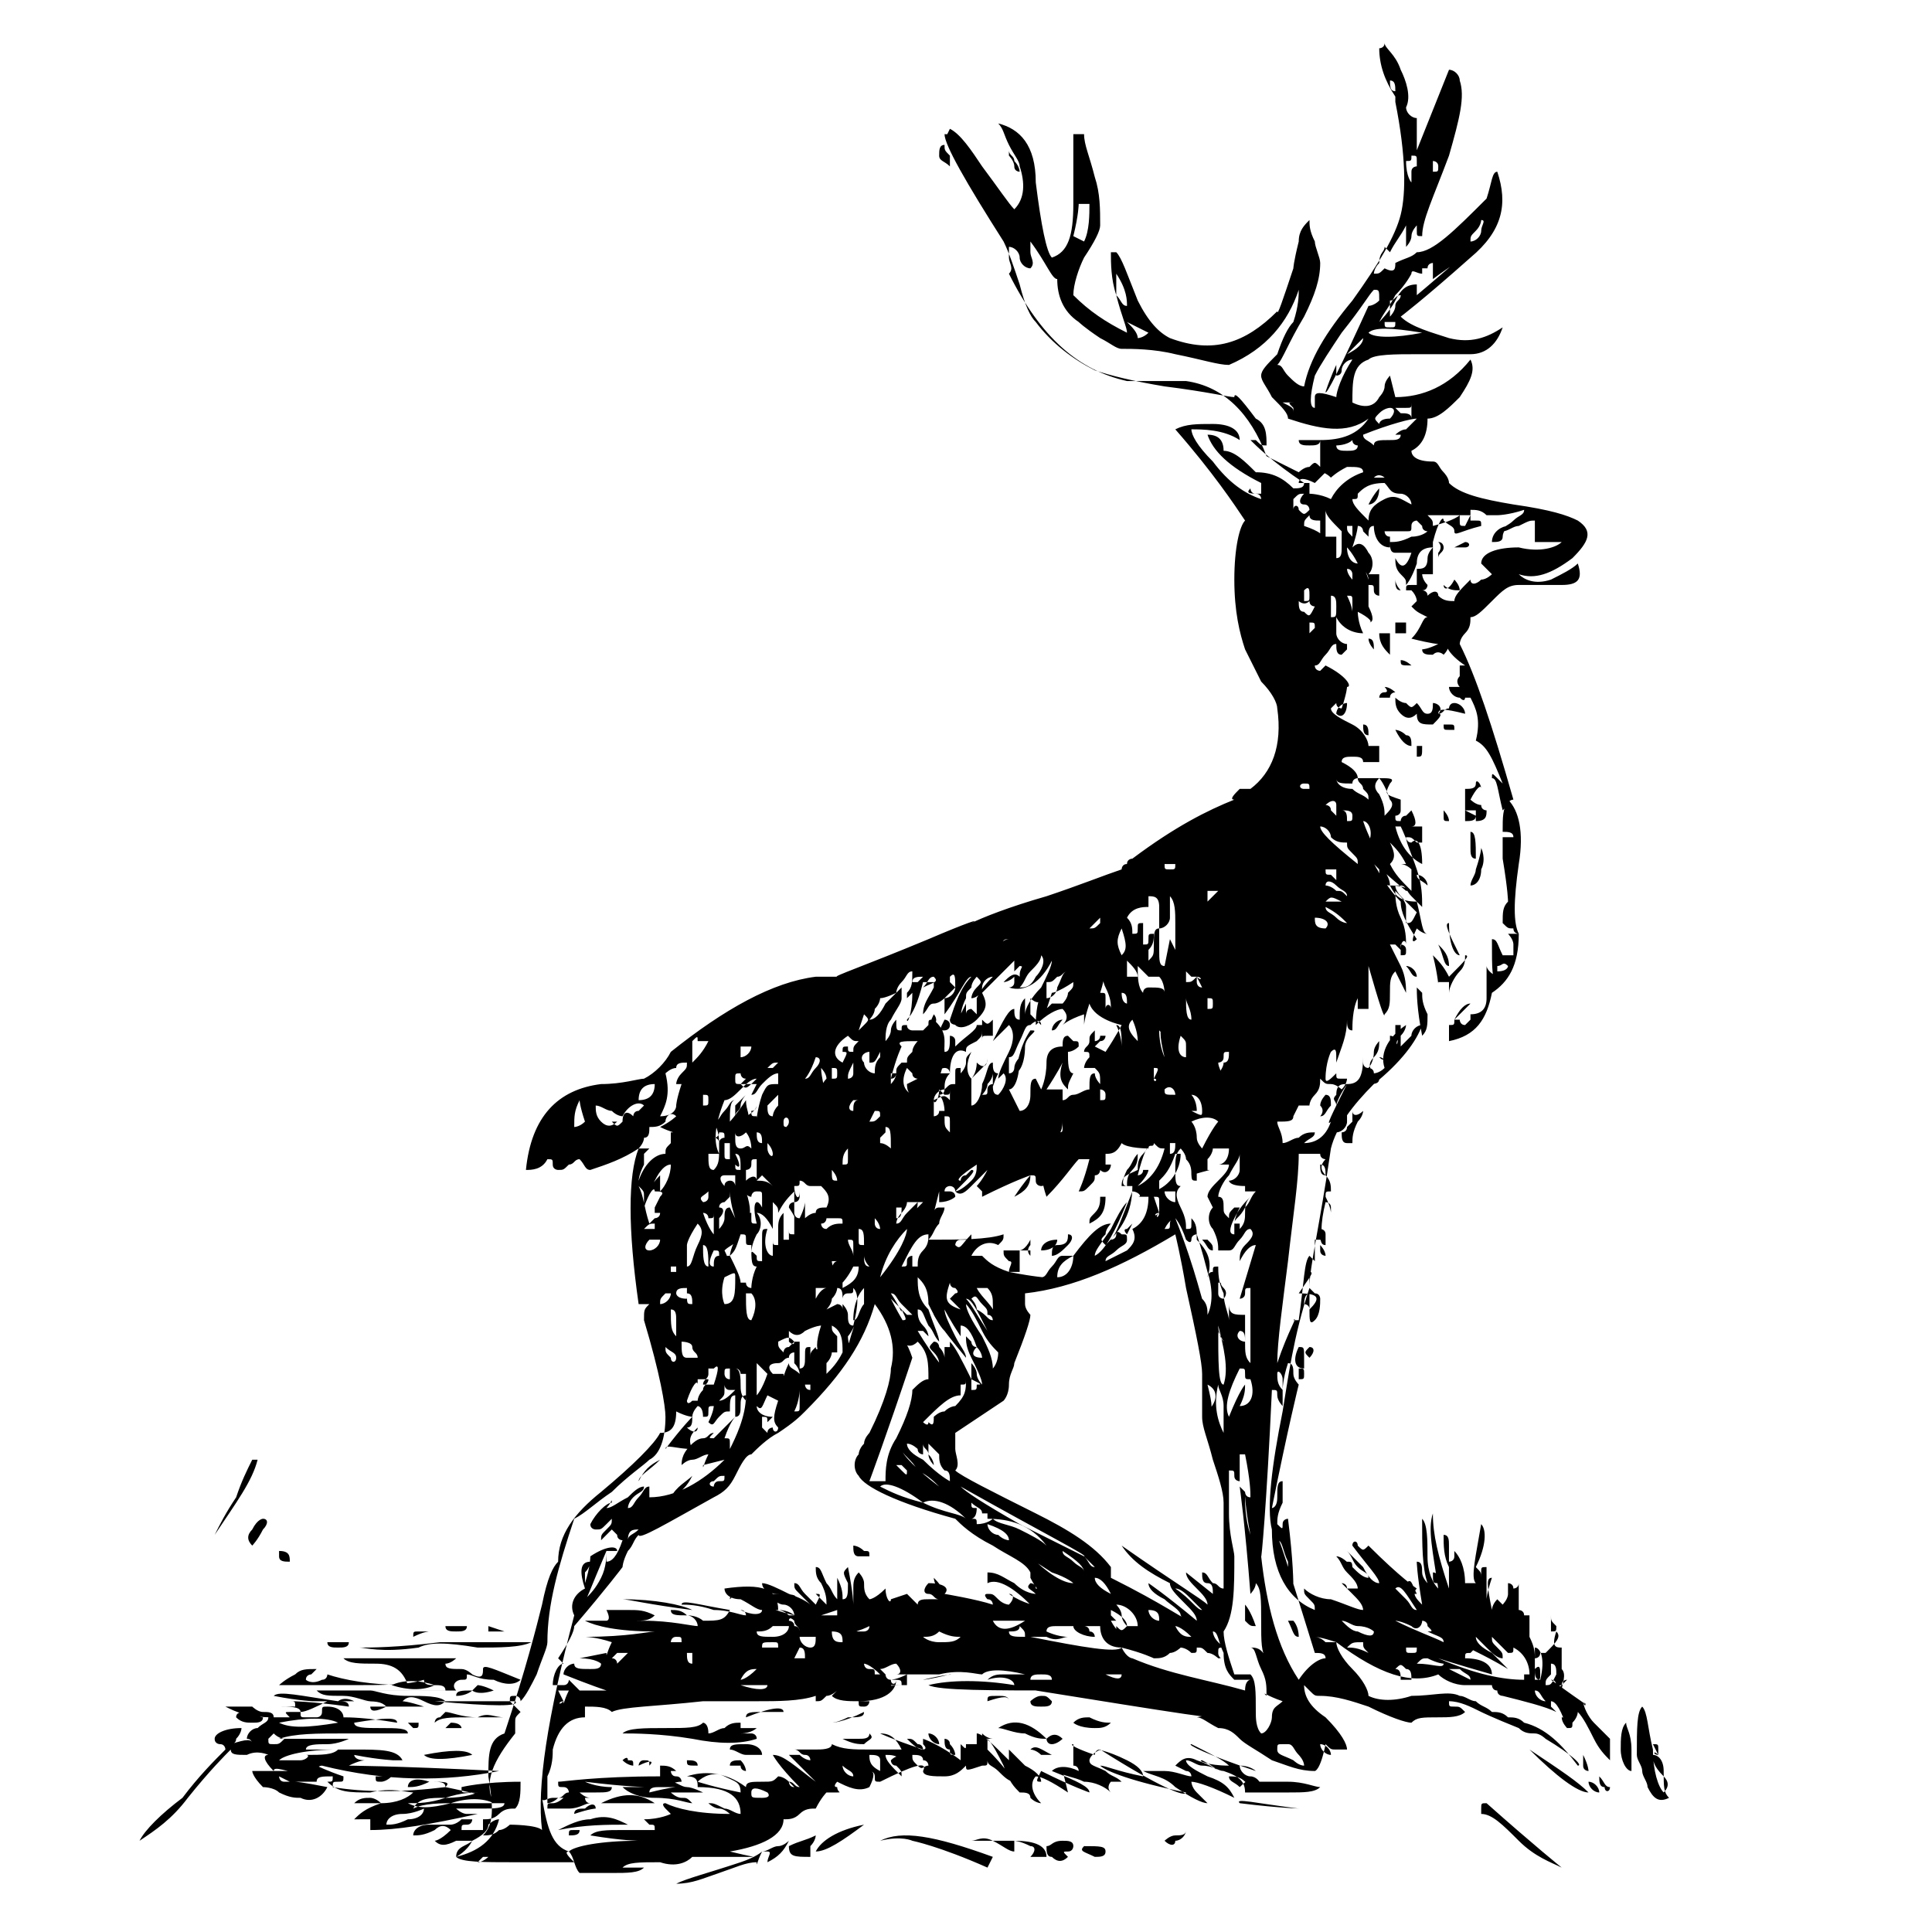<?xml version="1.0" encoding="utf-8"?>
<!-- Generator: Adobe Illustrator 21.1.0, SVG Export Plug-In . SVG Version: 6.00 Build 0)  -->
<svg version="1.1" id="Layer_1" xmlns="http://www.w3.org/2000/svg" xmlns:xlink="http://www.w3.org/1999/xlink" x="0px" y="0px"
	 viewBox="0 0 36 36" style="enable-background:new 0 0 36 36;" xml:space="preserve">
<g>
	<path d="M5,32.7c0,0-0.2-0.1-0.4,0c-0.2,0-0.3,0-0.3-0.1c-0.1,0.1-0.4,0.4-0.8,0.9c-0.3,0.4-0.6,0.6-0.9,0.8
		c0.1-0.2,0.4-0.5,0.8-0.8c0.3-0.4,0.6-0.7,0.8-0.9c0,0,0-0.1-0.1-0.1c0,0-0.1,0-0.1-0.1c0-0.1,0.2-0.2,0.5-0.2c0,0,0,0.1-0.1,0.2
		c0,0.1-0.1,0.1-0.1,0.1c0.3-0.1,0.4-0.1,0.4,0c0,0,0-0.1-0.1-0.1c0-0.1,0.1-0.2,0.2-0.2C4.9,32.1,5,32.1,5,32h0.4
		c-0.1-0.1-0.1-0.1,0-0.1c0,0,0,0,0.1,0c0.1,0,0.1,0,0.1,0c0-0.1-0.2-0.1-0.4-0.1c-0.3,0-0.4,0-0.5,0c0,0,0.1,0.1,0.2,0.1
		c0.1,0,0.2,0,0.2,0.1c-0.5,0-0.7-0.1-0.9-0.2c0.9,0,1.3,0,1.3,0c0-0.1,0-0.1-0.1-0.1c0,0,0.1,0,0.2,0s0.2,0,0.2,0
		c0.1,0-0.2,0-0.7-0.1c0.1-0.1,0.5,0,1.2,0.1c-0.1,0-0.2,0-0.4,0c-0.2,0-0.3,0-0.4,0c-0.1,0,0.3,0,1,0.1c0-0.1-0.1-0.1-0.2-0.1
		c0,0,0.1-0.1,0.3,0c0.2,0,0.3,0,0.3,0c-0.1,0-0.3-0.1-0.5-0.1c-0.3,0-0.4,0-0.5-0.1c0.9,0,1.8,0,2.4,0c0-0.1-0.1-0.1-0.2-0.1
		c-0.1,0-0.2,0-0.2-0.1c-0.3,0.1-0.8,0.1-1.3,0.1c-0.6,0-1.1,0-1.4,0c0,0,0.1-0.1,0.3-0.2c0.1-0.1,0.2-0.1,0.4-0.1c0,0,0,0-0.1,0.1
		c0,0-0.1,0-0.1,0.1c0,0,0.1,0.1,0.3,0c0.1,0,0.1-0.1,0.1-0.1c0.3,0.1,0.8,0.2,1.5,0.2C7.5,31.1,7.3,31,7,31c-0.3,0-0.5,0-0.6-0.1
		c-0.1,0,0.7,0,2.1,0c0,0-0.1,0.1-0.2,0.1c0,0.1,0.1,0.1,0.3,0.1c0.1,0,0.2,0.1,0.2,0.1C9,31.3,9,31.2,9,31.1c0-0.1,0.2,0,0.7,0.2
		c-0.1,0.1-0.3,0.1-0.5,0c-0.3,0-0.4-0.1-0.5-0.1c0,0.1,0,0.1-0.1,0.1c-0.1,0-0.2,0.1-0.1,0.2c-0.2,0-0.5,0-0.8,0
		c-0.4,0-0.7,0-0.8,0c0.1,0,0.3,0.1,0.7,0.1c0.3,0,0.6,0,0.7,0.1c-0.1,0.1-0.2,0.1-0.4,0c-0.2-0.1-0.3-0.1-0.4,0c0,0,0.1,0,0.4,0.1
		c0,0-0.3,0-1,0c0,0.1,0.1,0.1,0.3,0c-0.1-0.1-0.2-0.1-0.5-0.1c-0.3,0-0.5,0-0.6,0c-0.2,0.1-0.4,0.2-0.5,0.2c0,0.1,0,0.1,0.1,0.1
		c0.1,0,0.2,0,0.2,0c0,0,0.1,0,0.1-0.1s0-0.1,0.1-0.1c0.2,0,0.3,0.1,0.3,0.2c0.1,0,0.4,0,1,0.1c0-0.1-0.2-0.1-0.8,0
		c0,0.1,0.2,0.1,0.5,0.1c0.3,0,0.5,0,0.5,0.1c-0.3,0-0.7,0-1.2,0c-0.5,0-0.9,0-1.2,0.1c0.1,0,0.3,0,0.6,0c0.3,0,0.5,0,0.7,0
		c0,0-0.2,0.1-0.4,0.1c-0.2,0-0.4,0-0.4,0.1c0.1,0,0.4,0,0.9,0c0.5,0,0.8,0,0.9,0.2c-0.2,0-0.3,0-0.4,0c0,0,0,0,0.1,0s0.1,0,0.1,0
		c0.1,0-0.2,0-0.7-0.1c0,0,0,0.1,0.2,0.1c0,0-0.1,0-0.3,0.1c-0.1,0,0.8,0,2.8,0.1c-1,0.2-2.1,0.2-3.3-0.1c0,0-0.1,0-0.1,0.1
		s0,0.1-0.1,0.1c-0.5-0.1-0.7-0.2-0.7-0.1C4.9,32.8,4.9,32.7,5,32.7C5,32.7,5,32.7,5,32.7z M4.7,27.2C4.7,27.2,4.7,27.2,4.7,27.2
		c0.1,0,0.1,0,0.1,0c-0.1,0.4-0.4,0.8-0.8,1.4c0.1-0.2,0.2-0.4,0.4-0.7C4.5,27.6,4.6,27.4,4.7,27.2z M4.9,32c0,0.1-0.1,0.1-0.2,0.1
		c-0.1,0-0.2,0-0.3-0.1c0-0.1,0.1-0.1,0.2-0.1C4.7,31.9,4.8,32,4.9,32z M4.7,28.8c-0.1-0.1-0.1-0.2,0-0.3c0.1-0.2,0.2-0.2,0.2-0.2
		c0.1,0,0.1,0.1,0,0.2C4.8,28.7,4.7,28.8,4.7,28.8z M29.5,31.7c0,0.1,0.1,0.3,0.2,0.4c0.2,0.2,0.3,0.3,0.3,0.3c0,0,0,0.2,0,0.4
		c-0.1-0.1-0.2-0.2-0.3-0.4c-0.1-0.2-0.2-0.4-0.3-0.5c0,0,0,0.1-0.1,0.2c0,0.1,0,0.1-0.1,0.1c-0.1-0.3-0.2-0.5-0.3-0.5
		c0,0,0,0.1,0,0.1c0,0,0.1,0.1,0.1,0.1c-0.2-0.1-0.6-0.2-1-0.3c0,0-0.1,0-0.1-0.1c-0.1,0-0.1-0.1-0.1-0.1c-0.1,0-0.2,0-0.5,0
		c-0.2,0-0.4-0.1-0.5-0.2c-0.5,0.2-1.1,0-1.9-0.6c0,0.1,0.1,0.3,0.3,0.5c0.2,0.2,0.3,0.4,0.3,0.5c0.2,0.1,0.5,0.1,0.8,0
		c0.4,0,0.7-0.1,0.9,0c0.1,0,0.2,0.1,0.3,0.1c0.1,0.1,0.2,0.1,0.3,0.2c0.1,0,0.2,0,0.3,0.1c0.1,0,0.2,0,0.3,0.1
		c0.4,0.1,0.7,0.4,1,0.8c0.1,0-0.1-0.2-0.6-0.5c0,0-0.1-0.1-0.2-0.1c-0.1,0-0.2,0-0.3-0.1c-0.5-0.2-0.7-0.3-0.7-0.3
		c-0.2-0.1-0.4-0.2-0.6-0.2c0,0.1,0,0.1,0.1,0.1c0.1,0,0.1,0,0.2,0.1c-0.1,0.1-0.3,0.1-0.5,0.1c-0.3,0-0.4,0-0.5,0.1
		c-0.1,0-0.4-0.1-0.8-0.3c-0.3-0.1-0.6-0.2-0.9-0.2c-0.1,0-0.1,0-0.2-0.1c-0.1-0.1-0.1-0.1-0.1-0.1c0,0.2,0.1,0.4,0.4,0.6
		c0.3,0.3,0.4,0.5,0.4,0.6c0,0-0.1,0-0.2,0s-0.1,0-0.2-0.1C24.6,33,24.5,33,24.5,33c-0.3,0-0.5-0.1-0.8-0.2
		c-0.3-0.2-0.5-0.3-0.6-0.4c-0.1-0.1-0.2-0.2-0.4-0.2c-0.2-0.1-0.3-0.2-0.4-0.2c0.5-0.1,0.6-0.1,0.6,0c0.1,0.1-1.1-0.1-3.6-0.5
		c0,0,0.1-0.1,0.3,0c0.2,0,0.4,0,0.4,0c-1.6,0-2.5,0-2.7-0.1c0.4-0.1,1-0.1,1.6,0c0-0.1-0.2-0.2-0.5-0.1c0.1-0.1,0.2-0.1,0.3-0.1
		c0.2,0,0.3,0,0.4,0c-0.4-0.1-0.7-0.1-0.8,0c-0.1,0-0.4-0.1-0.8,0c-0.4,0-0.7,0-0.8,0c0.1,0,0.1-0.1,0-0.2c-0.1,0-0.2,0.1-0.3,0.1
		c0,0,0,0,0.1,0.1c0,0,0,0.1,0.1,0.1c0,0.1,0.1,0.1,0.1,0c0,0.2-0.2,0.4-0.7,0.4c0.1,0,0.2,0,0.2,0c0,0,0,0.1-0.1,0.1
		c-0.1,0-0.1,0-0.1-0.1c-0.2,0-0.4,0-0.5-0.1l0.1-0.1c0,0-0.1,0.1-0.2,0.1c-0.1,0.1-0.1,0.1-0.2,0.1c0,0,0-0.1,0-0.1
		c-0.3,0.1-0.7,0.1-1.1,0.1c-0.5,0-0.9,0-1,0c-0.9,0.1-1.5,0.1-1.7,0.2c-0.1-0.1-0.3-0.1-0.5-0.1c0,0,0,0,0,0.1c0,0,0,0.1,0,0.1
		c-0.3,0-0.5,0.2-0.6,0.6c0,0.1,0,0.3-0.1,0.5c0,0.2,0,0.4,0,0.5c0,0,0.1,0,0.2-0.1c0.1,0,0.1-0.1,0.2-0.1c0,0,0-0.1-0.1-0.1
		c-0.1,0-0.1,0-0.1-0.1c0.1,0,0.7-0.1,1.9-0.1c0,0,0,0,0-0.1c0,0,0-0.1,0-0.1c0.1,0,0.2,0,0.3,0.1c0,0,0,0-0.1,0c0,0,0,0.1,0.1,0.1
		c0.1,0,0.1,0.1,0.1,0.1c-0.2,0-0.2,0.1-0.2,0c0.1,0,0.2,0.1,0.3,0.1s0.3,0.1,0.3,0.1c-0.1,0-0.1,0-0.3,0c-0.1,0-0.3,0-0.3,0
		c0,0,0.1,0.1,0.2,0.1c0.1,0,0.1,0,0.2,0.1c0.1,0,0.1,0,0.1,0c0,0,0,0-0.1,0c-0.1,0-0.3-0.1-0.7-0.1c-0.3,0-0.5-0.1-0.6-0.2
		c0.1,0,0.1,0,0.2,0c0.1,0,0.1,0,0.2,0c0.1,0-0.3,0-1.1-0.1c0,0,0.2,0.1,0.5,0.1c0,0.1-0.1,0.1-0.3,0.1c-0.2,0-0.3,0-0.3,0
		c0,0,0.1,0.1,0.2,0.1c0.1,0,0.2,0,0.2,0c0,0-0.1,0-0.3,0c0,0,0,0.1,0.1,0.1c-0.1,0-0.2,0.1-0.4,0.1c-0.2,0-0.3,0-0.4,0
		c0-0.1,0-0.1,0.1-0.1c0.1,0,0.2-0.1,0.2-0.1c0,0-0.1,0-0.2,0c-0.1,0-0.2,0.1-0.2,0c0.1,0.6,0.2,0.9,0.5,1h0h0c0.1,0,0.2,0,0.3,0
		l-0.3,0c0.1-0.1,0.6-0.2,1.3-0.2c0,0-0.3,0-0.9-0.1c0.1-0.1,0.3-0.1,0.6-0.1c0.3,0,0.5,0,0.6,0c0-0.1,0-0.1-0.1-0.1
		c0,0-0.1-0.1-0.1-0.1c0.3,0,0.5-0.1,0.5-0.1c0,0,0,0-0.1-0.1c0,0-0.1-0.1,0-0.1c0.2,0.1,0.6,0.2,1.2,0.2c0,0-0.1-0.1-0.2-0.1
		c-0.1,0-0.2-0.1-0.2-0.1c0.1,0,0.1,0,0.3,0.1c0.1,0,0.2,0.1,0.3,0.1c0-0.3-0.2-0.5-0.8-0.5c0-0.1,0-0.2-0.2-0.2
		c0.3-0.1,0.7-0.1,1.1,0.2c0-0.1,0.1-0.1,0.3-0.1c0.2,0,0.2,0,0.3-0.1c0,0,0.1,0,0.2,0.1c0.1,0,0.1,0.1,0.2,0.1
		c-0.4-0.4-0.5-0.6-0.5-0.6c0.2,0,0.4,0.2,0.8,0.5c0,0-0.2-0.2-0.5-0.5c0.1,0,0.1,0,0.2,0c0.1,0.1,0.2,0.1,0.2,0.1
		c0,0,0-0.1-0.1-0.1s-0.1-0.1-0.2-0.1c0.1,0,0.1,0,0.2,0c0.1,0,0.2,0,0.2,0c0.1,0,0.3,0,0.3-0.1c0.2,0.1,0.4,0.1,0.7,0.1
		c0.3,0,0.5,0,0.6,0c-0.1-0.2-0.2-0.3-0.4-0.3c0,0,0.2,0.1,0.8,0.3c0,0,0.1,0,0-0.1c0,0,0-0.1,0-0.1c0,0,0.3,0.1,0.7,0.4l0-0.3
		c0.1,0.1,0.1,0.1,0.1,0c0,0,0.1,0,0.1,0c0,0,0,0,0.1,0c0,0,0,0,0-0.1c0-0.1,0-0.1,0-0.1c0.1,0,0.3,0.2,0.6,0.5c0,0,0,0,0-0.1
		c0,0,0-0.1,0-0.1c0.1,0.1,0.2,0.2,0.3,0.3c0.2,0.1,0.3,0.2,0.3,0.3c-0.1,0-0.1,0,0-0.2c0.6,0.3,0.9,0.4,0.9,0.4
		c0-0.1-0.2-0.2-0.7-0.4c0.1-0.1,0.3-0.1,0.5,0c0,0,0-0.1-0.1-0.1L20,32.5c-0.1,0,0.1,0.1,0.4,0.2c0,0,0-0.1,0.1-0.1
		c1.1,0.7,1.6,0.9,1.6,0.8c-1-0.2-1.5-0.4-1.6-0.5c0.1,0,0.3,0.1,0.8,0.2c0-0.1-0.1-0.2-0.3-0.3c-0.4-0.2-0.6-0.2-0.5-0.2
		c-0.2,0.1-0.2,0.2-0.2,0.2c0,0.1,0.1,0.1,0.3,0.2c0.1,0.1,0.2,0.1,0.3,0.2c0,0-0.1,0-0.2,0c0,0-0.1,0.1,0,0.2
		c-0.1-0.1-0.3-0.2-0.5-0.2c-0.2-0.1-0.4-0.1-0.5-0.2c0.1-0.1,0.1,0,0.2,0.4c-0.3-0.2-0.5-0.3-0.6-0.3c-0.1,0.1-0.1,0.3,0.1,0.5
		c0,0-0.1,0-0.2-0.1c0-0.1-0.1-0.1-0.2-0.1c-0.1-0.1-0.2-0.2-0.3-0.5c-0.1-0.2-0.2-0.4-0.3-0.5v0.2c0.1,0.1,0.3,0.3,0.5,0.6
		c-0.1,0-0.2-0.1-0.3-0.2c-0.1-0.1-0.2-0.1-0.2-0.2c0,0.1,0,0.1-0.1,0.1C18,33,18,33,18,32.9c-0.1,0.1-0.2,0.2-0.4,0.2
		c-0.2,0-0.4,0-0.4-0.1c0.1-0.2-0.2-0.1-0.8,0.2c-0.1,0-0.1,0-0.1-0.1c0-0.1-0.1-0.1-0.1-0.1c0.1,0,0.1,0.1,0,0.3
		c-0.2,0.1-0.4,0-0.6-0.1c0,0-0.1,0.1,0,0.1c0,0.1,0.1,0.1,0,0.1c-0.1,0-0.2,0-0.2,0c0,0-0.1,0.1-0.2,0.3c-0.1,0-0.2,0-0.3,0.1
		c-0.1,0.1-0.2,0.1-0.3,0.1c0,0.3-0.4,0.5-1,0.6c0.4,0.1,0.5,0.1,0.4,0.1c-0.1,0-0.5,0-1.1,0c-0.1,0.1-0.3,0.2-0.6,0.1
		c-0.4,0-0.6,0-0.7,0.1c0,0,0.1,0,0.4,0c-0.1,0.1-0.3,0.1-0.6,0.1c-0.3,0-0.5,0-0.6,0c-0.1-0.1-0.1-0.3-0.2-0.4
		c-0.1,0,0,0.1,0.1,0.2c0,0-0.4,0-1.1,0c-0.6,0-1,0-1.1-0.1c0-0.2,0.2-0.2,0.3-0.3c0,0-0.1,0-0.3,0c-0.2,0.1-0.3,0.1-0.4,0
		c0,0,0.1,0,0.3-0.2c-0.1-0.1-0.2-0.1-0.3,0c-0.2,0.1-0.3,0.1-0.4,0.1c0-0.1,0.1-0.2,0.3-0.2c0,0,0.1,0,0.2,0c0.1,0,0.2,0,0.2,0
		c0,0,0.1,0,0.2-0.1c0.1,0,0.2,0,0.2,0c0,0,0,0.1-0.1,0.1c-0.1,0-0.1,0-0.1,0.1c0,0,0.1,0,0.4,0c0,0,0-0.1,0-0.1c0,0,0,0,0-0.1
		c0.1,0,0.2,0,0.3-0.1c0.1-0.1,0.2-0.1,0.3-0.1c0.1-0.1,0.1-0.3,0.1-0.5c-0.7,0-1.1,0.1-1.1,0.1c0,0.1,0,0.1,0.1,0.1
		c0.1,0,0.2,0,0.2,0c0,0-0.2,0.1-0.6,0.1c-0.3,0-0.5,0-0.6,0.2c0.2-0.1,0.5-0.1,0.8-0.1c0.5,0,0.8,0,0.9,0c0,0.1-0.2,0.1-0.4,0.1
		c-0.3,0-0.4,0-0.5,0c0,0,0.1,0.1,0.2,0.1c0.1,0,0.2,0,0.2,0C8,34,7.4,34.1,6.9,34.1c0,0,0-0.1,0-0.2H6.6c0.1-0.1,0.2-0.2,0.5-0.3
		c0.3,0,0.5-0.1,0.6-0.2c-0.1,0-0.4-0.1-0.8,0c-0.4,0-0.6,0-0.8-0.2c0,0-0.1,0-0.3,0c-0.1,0-0.2,0-0.3,0c0,0,0.1,0,0.6,0.1
		c-0.1,0.2-0.3,0.3-0.5,0.2c-0.1,0-0.2,0-0.4-0.1c-0.1-0.1-0.3-0.1-0.3-0.1c-0.2-0.2-0.2-0.3-0.2-0.3C4.8,33,5,33,5.4,33
		c0.3,0,0.5,0,0.5-0.1c0,0,0.2,0.1,0.5,0.2c0,0.1,0,0.1-0.1,0.1c-0.1,0-0.1,0-0.1,0.1c0.6,0.1,1.3,0.1,2.1,0c0-0.1-0.1-0.1-0.3-0.1
		c-0.2,0.1-0.3,0.1-0.4,0.1c0-0.1,0.1-0.2,0.4-0.1c0.3,0,0.4,0,0.3,0.1c0.5,0.1,0.8,0.2,0.7,0.1c-0.2,0-0.4,0-0.7,0.1
		c-0.3,0.1-0.5,0.1-0.7,0.1c0.2,0.1,0.4,0.1,0.8,0c0.3-0.1,0.6-0.1,0.8,0c-0.2-0.4,0-0.8,0.4-1.3c0,0,0-0.1,0-0.2
		c0-0.1,0-0.1,0.1-0.2c0,0,0,0-0.2-0.2c0-0.1,0-0.1,0.1-0.1c0,0,0.1,0,0.1,0.1c0.1-0.1,0.2-0.3,0.3-0.5c0.1-0.3,0.2-0.5,0.2-0.6
		c0-0.7,0.2-1.4,0.5-2.3c0.2-0.1,0.4-0.3,0.7-0.5c0.3-0.3,0.6-0.5,0.7-0.6c0.2-0.1,0.3-0.4,0.3-0.8c0-0.2-0.1-0.8-0.4-1.8
		c0-0.2,0-0.2,0.1-0.3c0,0-0.1,0-0.2,0c-0.2-1.4-0.2-2.4,0-2.9c-0.3,0.2-0.6,0.3-0.9,0.4c-0.1,0-0.1-0.1-0.2-0.2
		c-0.1,0-0.1,0.1-0.2,0.1c-0.1,0.1-0.1,0.1-0.2,0.1c0,0-0.1,0-0.1-0.1c0-0.1,0-0.1-0.1-0.1c-0.1,0.2-0.3,0.2-0.4,0.2
		c0.1-1,0.6-1.5,1.4-1.6c0.4,0,0.7-0.1,0.8-0.1c0.2-0.1,0.4-0.3,0.5-0.5c1-0.8,1.9-1.3,2.7-1.4c0,0,0.1,0,0.2,0c0.1,0,0.1,0,0.2,0
		c-0.1,0,0.5-0.2,1.7-0.7c0.7-0.3,1-0.4,0.8-0.3c0.2-0.1,0.7-0.3,1.4-0.5c0.6-0.2,1.1-0.4,1.4-0.5c0,0,0-0.1,0.1-0.1
		c0-0.1,0.1-0.1,0.1-0.1c0.8-0.6,1.4-0.9,1.9-1.1c-0.1,0,0-0.1,0.1-0.2h0.2c0.4-0.3,0.6-0.8,0.5-1.5c0-0.1-0.1-0.3-0.3-0.5
		c-0.1-0.2-0.2-0.4-0.3-0.6c-0.1-0.3-0.2-0.7-0.2-1.3c0-0.6,0.1-1,0.2-1.1C23,9.4,22.6,8.8,21.9,8c0.2-0.1,0.4-0.1,0.7-0.1
		c0.3,0,0.5,0.1,0.5,0.3C22.8,8,22.4,8,22.2,8c0,0.1,0.1,0.3,0.4,0.6c0.3,0.4,0.6,0.6,0.9,0.7c0,0,0-0.1-0.1-0.1s-0.1-0.1-0.1-0.1
		c-0.1,0.1,0,0.1,0.2,0.1c0,0,0-0.1,0-0.2c-0.6-0.3-0.9-0.6-1-0.9c0.2,0,0.3,0.1,0.3,0.3c0.2,0,0.4,0.2,0.6,0.4
		c0.3,0,0.5,0.1,0.7,0.3c0.1,0,0.2,0,0.2-0.1c-0.6-0.4-0.9-0.7-1-0.8c0,0,0,0,0.1,0c0.1,0.1,0.1,0.1,0.2,0.1c0-0.2,0-0.4-0.2-0.5
		c-0.3-0.4-0.4-0.5-0.4-0.4c-0.1,0-0.5-0.1-1.3-0.2c-0.6-0.1-1-0.2-1.3-0.3c-0.4-0.2-0.8-0.5-1.1-0.9c-0.1-0.1-0.2-0.3-0.3-0.7
		c-0.1-0.3-0.2-0.6-0.3-0.8c-0.7-1.1-1.1-1.8-1.1-2c0.1,0,0.1,0,0.1,0.1c-0.1,0-0.1,0,0-0.2c0.2,0.1,0.4,0.4,0.6,0.7
		c0.3,0.4,0.5,0.7,0.6,0.8c0.2-0.2,0.2-0.5,0.1-0.8c0-0.1-0.1-0.2-0.2-0.4c-0.1-0.2-0.1-0.3-0.2-0.4c0.4,0.1,0.7,0.4,0.7,1.1
		c0.1,0.8,0.2,1.3,0.3,1.4c0.3-0.1,0.4-0.4,0.4-1c0-0.2,0-0.4,0-0.7c0-0.3,0-0.5,0-0.6h0.2c0,0.2,0.1,0.4,0.2,0.8
		c0.1,0.3,0.1,0.6,0.1,0.9c0,0.1-0.1,0.3-0.3,0.6c-0.1,0.2-0.2,0.5-0.2,0.7c0.3,0.3,0.6,0.5,1,0.7c0-0.1-0.1-0.3-0.2-0.7
		c-0.1-0.3-0.1-0.6-0.1-0.8h0.1c0.1,0.1,0.2,0.4,0.4,0.9c0.2,0.4,0.4,0.6,0.6,0.7c0.8,0.3,1.4,0.1,2-0.5c0,0.1,0.1-0.2,0.3-0.8
		c0,0,0-0.1,0.1-0.5c0-0.2,0.1-0.3,0.2-0.4c0,0.1,0,0.2,0.1,0.4c0,0.1,0.1,0.3,0.1,0.4c0,0.3-0.1,0.6-0.3,1
		c-0.3,0.5-0.4,0.8-0.5,0.9c0.1,0,0.1,0.1,0.2,0.2c0.1,0.1,0.2,0.2,0.3,0.2c0.1-0.5,0.4-1,0.9-1.6c0.5-0.7,0.8-1.2,0.9-1.6
		c0.1-0.4,0.1-1.1-0.1-2.1V1.8c-0.2-0.3-0.3-0.6-0.3-0.9c0,0,0.1,0,0.1-0.1C25.8,0.9,26,1,26.1,1.3c0.1,0.2,0.2,0.5,0.1,0.7
		c0,0.1,0.1,0.2,0.2,0.2c0,0.1,0,0.2,0,0.3c0,0.2,0,0.3,0,0.3c0,0,0.2-0.5,0.6-1.5c0.1,0,0.2,0.1,0.2,0.2c0.1,0.3,0,0.7-0.2,1.4
		c-0.3,0.8-0.5,1.2-0.5,1.5c-0.1,0-0.1,0-0.1-0.1c0-0.1,0-0.2,0-0.1c0,0-0.1,0.1-0.1,0.2c0,0.1-0.1,0.2-0.1,0.2c0-0.1,0-0.1,0-0.2
		c0-0.1,0-0.1,0-0.2c-0.1,0.2-0.2,0.3-0.3,0.5c0,0-0.1-0.1-0.1-0.1c0,0.1-0.1,0.1-0.1,0.3c-0.1,0.1-0.1,0.2-0.1,0.2
		c0.1,0,0.1,0,0.2-0.1C26,5.1,26,5,26,4.9c0.2-0.1,0.3-0.1,0.4-0.2c0.3,0,0.7-0.4,1.3-1c0.1-0.3,0.1-0.5,0.2-0.5
		c0.2,0.6,0.1,1.1-0.5,1.6c-0.9,0.8-1.3,1.1-1.3,1.1c0.2,0.2,0.6,0.3,0.9,0.4c0.4,0.1,0.7,0,1-0.2c-0.1,0.3-0.3,0.5-0.6,0.5
		c-0.1,0-0.5,0-1,0c-0.4,0-0.8,0-0.9,0.1c-0.3,0.1-0.3,0.4-0.3,0.8c0.2,0.1,0.4,0.1,0.5-0.1c0,0,0.1-0.1,0.1-0.2
		c0-0.1,0.1-0.2,0.1-0.2L26,7.4c0.5,0,1-0.2,1.4-0.7c0.1,0.2,0,0.4-0.2,0.7c-0.2,0.2-0.4,0.4-0.6,0.4c0,0.3-0.1,0.5-0.3,0.6
		c0,0.1,0.1,0.2,0.4,0.2c0.1,0,0.1,0.1,0.2,0.2C26.9,8.8,27,8.9,27,9c0.2,0.2,0.6,0.3,1.2,0.4c0.7,0.1,1,0.2,1.2,0.3
		c0.3,0.2,0.2,0.4-0.1,0.7c-0.4,0.3-0.7,0.4-1,0.3c0.1,0.1,0.3,0.2,0.6,0.1c0.2-0.1,0.4-0.2,0.5-0.3c0.1,0.3,0,0.4-0.3,0.4
		c-0.1,0-0.2,0-0.4,0c-0.2,0-0.3,0-0.4,0c-0.2,0-0.3,0.1-0.5,0.3c-0.2,0.2-0.3,0.3-0.4,0.3c0,0.1,0,0.2-0.1,0.3
		c-0.1,0.1-0.1,0.2-0.1,0.2c0.3,0.6,0.6,1.5,1,2.9c0,0-0.1,0-0.1,0.1c0,0-0.1,0.1-0.1,0.1c-0.1-0.4-0.1-0.6-0.2-0.6
		c0-0.1,0-0.1,0.1,0c0.1,0.1,0.1,0.1,0.1,0.1c-0.2-0.5-0.3-0.7-0.5-0.8c0.1-0.4,0-0.6-0.1-0.8c0,0-0.1,0-0.1,0c0,0,0,0.1-0.1,0
		c-0.1,0-0.2-0.1-0.2-0.2c0,0,0.1,0,0.1,0c0,0,0,0,0.1,0c0,0-0.1-0.1,0-0.2c0-0.1,0-0.1,0-0.2h0.1c-0.3-0.2-0.4-0.4-0.3-0.4
		c0,0,0,0.1-0.1,0.2c0,0-0.1-0.1-0.2,0c-0.1,0-0.2,0-0.2-0.1c0,0,0.1,0,0.3-0.1c0,0-0.1,0-0.5-0.1c0.2-0.2,0.2-0.4,0.3-0.4
		c-0.2-0.1-0.2-0.1-0.3-0.2c0,0,0,0,0.1-0.1c0,0,0-0.1-0.1-0.2C26.2,11,26.1,11,26.2,11c0-0.1,0-0.1,0.1-0.1c0.1,0,0.2,0,0.1,0
		c0-0.1,0-0.1,0-0.2c0-0.1,0-0.1,0-0.1c0.1,0,0.2,0,0.2-0.2c0-0.1,0.1-0.2,0.1-0.2c-0.2,0-0.3,0.1-0.3,0.3c-0.1,0.3-0.2,0.4-0.2,0.4
		c0-0.1,0-0.1-0.1-0.2c-0.1-0.1-0.1-0.2-0.1-0.3c0.1,0.2,0.2,0.2,0.3-0.1H26c-0.1,0-0.1-0.1-0.1-0.2c0.1,0,0.2,0,0.4-0.1
		c0.2,0,0.3-0.1,0.3-0.1c0,0-0.1,0-0.1-0.1c0,0-0.1-0.1-0.1-0.1c0,0-0.1,0-0.1,0.1c0,0.1,0,0.1-0.1,0.1c-0.1,0-0.1,0-0.2,0
		c-0.1,0-0.2,0-0.2,0c0,0,0,0.1,0.1,0.1c0,0,0,0.1,0,0.2c-0.2,0-0.3-0.2-0.3-0.4c-0.1,0-0.1,0.1-0.1,0.2c0,0-0.1-0.1-0.1-0.1
		c0,0,0-0.1-0.1-0.1c0,0,0,0.1-0.1,0.4c0.1-0.1,0.2-0.1,0.3,0.1c0.1,0.1,0.1,0.3,0,0.4c0,0,0,0,0.1,0c0,0,0.1,0,0.1,0
		c0,0,0,0.1,0,0.2c0,0.1,0,0.1,0,0.2c0,0-0.1,0-0.1-0.1c0-0.1,0-0.1-0.1-0.1c0,0.1,0,0.2,0,0.4c0.1,0.2,0.1,0.3,0,0.3
		c0.1,0,0-0.1-0.2-0.2c0,0,0,0.2,0.1,0.4c-0.2,0-0.4-0.1-0.5-0.3c0,0.1,0,0.2,0,0.3c0,0.1,0.1,0.2,0.2,0.2c0,0,0,0.1,0,0.1
		c0,0-0.1,0.1-0.1,0.1c-0.1,0-0.1-0.1-0.1-0.2c-0.1,0-0.1,0.1-0.2,0.2c-0.1,0.1-0.1,0.2-0.2,0.2c0,0.1,0.1,0.1,0.1,0.1
		s0.1-0.1,0.1-0.1c0.4,0.2,0.5,0.4,0.4,0.4c0,0,0,0.1-0.1,0.4c0,0-0.1,0-0.1-0.1c0,0-0.1,0.1-0.1,0.1c0,0.1,0.2,0.2,0.4,0.3
		c0.2,0.1,0.3,0.3,0.3,0.4c0,0,0.1,0,0.1,0c0,0,0.1,0,0.1,0v0.3h-0.3c0-0.1-0.1-0.1-0.2-0.1c-0.1,0-0.2,0-0.2,0.1
		c0.2,0.1,0.3,0.2,0.3,0.3c0,0-0.1,0-0.1,0.1c-0.2,0-0.3,0-0.3-0.1c0,0.1,0.1,0.2,0.3,0.2c0.1,0.1,0.2,0.1,0.3,0.2
		c0-0.1,0-0.1-0.1-0.2c0-0.1-0.1-0.1-0.1-0.2c0,0,0.1,0,0.4,0c-0.1,0.1-0.1,0.2,0,0.3c0.1,0.2,0.1,0.3,0.1,0.4
		c0.1-0.1,0.2-0.2,0.1-0.3c-0.1-0.3-0.2-0.4-0.2-0.4c0.2,0,0.3,0,0.2,0.1c-0.1,0.2-0.1,0.2,0.2,0.3c0,0,0,0.1,0,0.1v0.1
		c0,0.1-0.1,0.1-0.1,0.1c0,0.1,0,0.1,0.1,0.1c0,0,0-0.1,0.1-0.1c0,0,0.1-0.1,0.1-0.1c0.1,0.2,0.1,0.3,0,0.3c0,0,0.1,0,0.1,0
		c0,0,0.1,0,0.1,0c0,0.2,0,0.2,0,0.3c0,0-0.1,0-0.1,0c-0.1-0.1-0.1-0.1-0.2-0.1c0,0.1,0.1,0.3,0.2,0.6c0.1,0.3,0.1,0.5,0.1,0.7
		c0,0-0.1-0.1-0.2-0.2c-0.1-0.1-0.1-0.2-0.2-0.2c-0.1,0-0.1,0-0.1,0c0,0.1,0.1,0.2,0.2,0.3c0.1,0.1,0.2,0.2,0.2,0.2
		c-0.1,0.2-0.1,0.2-0.2,0.2c0,0,0-0.1,0-0.3c0-0.1-0.1-0.2-0.2-0.3c0,0.1,0,0.3,0.1,0.5c0.1,0.2,0.1,0.4,0.1,0.5
		c0-0.1-0.1-0.1-0.1,0.1c0,0,0,0-0.1-0.1c0,0-0.1,0-0.1,0c0,0,0.1,0.2,0.2,0.4c0.1,0.2,0.1,0.4,0.1,0.5c-0.1-0.2-0.2-0.4-0.2-0.4
		c-0.1,0.1-0.1,0.2-0.1,0.4c0,0.2,0,0.3-0.1,0.4c0,0.1-0.1-0.2-0.3-0.9c0,0.1,0,0.2,0,0.4c0,0.2,0,0.3,0,0.4c0,0-0.1,0-0.1,0
		c0,0-0.1,0-0.1,0c0,0,0-0.1,0-0.1c0-0.1,0-0.1,0-0.1c-0.1,0.2-0.1,0.5-0.1,0.6c-0.1,0-0.1-0.1-0.1-0.2c0,0.3-0.1,0.5-0.2,0.8
		c0,0,0,0,0-0.1c0-0.1,0-0.2-0.1-0.1c0,0-0.1,0.2-0.1,0.5c0,0.1,0.1,0,0.2-0.1c0,0.1,0,0.1,0.1,0.1h0.1c0,0,0,0.1-0.1,0.2
		c0,0-0.1-0.1-0.2-0.1c-0.1,0-0.1,0-0.2-0.1c0,0.1,0,0.2-0.1,0.3c-0.1,0.1-0.1,0.2-0.1,0.2c0,0-0.1,0-0.2,0l-0.1,0.2
		c0,0.1-0.1,0.1-0.3,0.1c0,0.1,0.1,0.2,0.1,0.4c0.1,0,0.2-0.1,0.3-0.1c0.1-0.1,0.2-0.1,0.3-0.1c0,0.1-0.1,0.1-0.2,0.2
		c0.2,0,0.4-0.1,0.5-0.4c-0.1,0.1,0-0.1,0.3-0.7c0.2,0,0.3-0.1,0.3-0.5c0,0,0,0,0,0.1c0,0,0,0.1,0.1,0.1c0,0,0.1-0.1,0.1-0.3
		c0-0.1,0.1-0.2,0.1-0.2c0,0.1,0,0.2-0.1,0.3c-0.1,0.1-0.1,0.2,0,0.3c0,0,0.1,0,0.2-0.1c-0.1-0.3,0.1-0.6,0.4-0.8c0,0,0,0.1-0.1,0.2
		c-0.1,0.1-0.1,0.2,0,0.2c0,0,0.1-0.1,0.2-0.2c0-0.1,0.1-0.2,0.2-0.2c-0.1,0.3-0.4,0.7-0.9,1.1c-0.4,0.4-0.7,0.8-0.8,1.2
		c-0.2,1.4-0.4,2.2-0.4,2.6c-0.3,0.9-0.4,1.7-0.5,2.3c-0.2,1-0.3,1.8-0.2,2.2c0,0.8,0.3,1.3,0.8,1.5c0-0.1,0-0.1-0.1-0.2
		c-0.1-0.1-0.1-0.1-0.1-0.2c0.1,0.1,0.3,0.2,0.5,0.2c0.3,0.1,0.5,0.2,0.6,0.2c0-0.1-0.1-0.2-0.2-0.3c-0.1-0.1-0.2-0.2-0.2-0.2
		c0,0,0.1,0,0.1,0.1c0.1,0,0.1,0,0.2,0c0-0.1-0.1-0.2-0.2-0.3c-0.1-0.1-0.1-0.2-0.2-0.3c0.1,0,0.2,0.1,0.3,0.2
		c0.1,0.1,0.2,0.2,0.3,0.2c0-0.1-0.1-0.1-0.2-0.2c-0.1-0.1-0.1-0.2-0.2-0.3c0.1,0.1,0.2,0.2,0.3,0.3c0.1,0.2,0.2,0.3,0.3,0.3
		c0-0.1-0.2-0.3-0.5-0.7c0-0.1,0.1-0.1,0.1,0c0.1,0.1,0.1,0.1,0.2,0c0.6,0.6,0.9,0.8,0.9,0.8c-0.1,0.1,0,0.2,0.1,0.3
		c-0.1-0.6-0.1-0.8-0.1-0.8c0.1,0,0.1,0.1,0.1,0.2c0,0.1,0.1,0.2,0.1,0.2c-0.1-0.3-0.1-0.7-0.1-1.2c0.1,0.1,0.1,0.4,0.1,0.7
		c0,0.3,0.1,0.5,0.2,0.6c-0.1-0.7-0.2-1.1-0.1-1.4c0,0.4,0.1,0.8,0.3,1.4c0-0.1,0-0.2,0-0.4c-0.1-0.2-0.1-0.4-0.1-0.6
		c0.1,0,0.1,0.1,0.1,0.2c0,0.2,0,0.2,0,0.3c0,0,0.1,0,0.1-0.1c0-0.1,0-0.1,0-0.1c0.1,0.1,0.2,0.3,0.2,0.6c0,0,0.1,0,0.1,0
		c0,0,0.1,0,0.1,0c-0.1-0.1,0-0.5,0.1-1.1c0.1,0.1,0.1,0.4-0.1,0.8c0.1,0.1,0.1,0.1,0.1,0.2c0,0,0,0,0-0.1c0-0.1,0-0.1,0.1-0.1
		c0,0.4,0,0.6,0,0.6c0,0,0-0.1,0.1-0.4c-0.1,0-0.1,0.1,0,0.6c0,0,0-0.1,0.1-0.2l0.1,0.1c0,0,0.1-0.1,0.1-0.2c0-0.1,0-0.2,0-0.2
		c0,0,0.1,0,0.1,0.1c0,0,0.1,0,0.1-0.1c0,0,0,0.1,0,0.5c0,0,0.1,0,0.1,0.1c0,0,0.1,0,0.1,0c0,0.1,0,0.3,0,0.4
		c0.1,0.2,0.1,0.3,0.1,0.4c0,0,0.1,0,0.1-0.1c0,0,0.1,0,0.1,0c0.2-0.2,0.3-0.3,0.2-0.4c-0.1,0.3,0,0.3,0.1,0.3c0,0.1,0,0.2,0,0.4
		c0.1,0.1,0,0.3,0,0.4c0,0-0.1,0-0.1,0c-0.1,0-0.1,0-0.1,0c0-0.1,0-0.1,0-0.1c0.1,0,0.1,0,0.1,0c0,0,0-0.1-0.1-0.1
		C29.6,31.8,29.6,31.8,29.5,31.7C29.6,31.8,29.5,31.8,29.5,31.7z M5,32.4c0,0.1,0,0.1,0.1,0.1c0.1,0,0.1,0,0.2-0.1
		c0,0-0.1,0-0.2-0.1C5,32.4,5,32.4,5,32.4z M5.4,33.2C5.4,33.2,5.4,33.2,5.4,33.2c-0.2-0.1-0.2-0.1-0.2-0.1c0,0,0,0.1,0.1,0.1
		C5.3,33.2,5.4,33.2,5.4,33.2z M6.3,32.6c-0.6,0-1,0.1-1.1,0.2c0,0,0.1,0,0.2,0c0.1,0,0.1,0,0.2,0c0.1,0,0.2-0.1,0.1-0.1
		C6,32.7,6.2,32.7,6.3,32.6z M6.3,32.1c-0.2-0.1-0.6-0.1-1.1,0C5.4,32.2,5.7,32.2,6.3,32.1z M5.4,29.1c-0.1,0-0.2,0-0.2-0.1
		c0,0,0,0,0-0.1C5.4,28.9,5.4,29,5.4,29.1z M5.9,33.2c0,0,0,0,0.2,0c0.1,0,0.1,0,0.1-0.1C6,33.1,5.9,33.1,5.9,33.2z M6.5,30.6
		c0,0.1-0.1,0.1-0.2,0.1c-0.1,0-0.2,0-0.2-0.1C6.2,30.6,6.3,30.6,6.5,30.6z M6.6,33.6c0.1-0.1,0.2-0.1,0.3-0.1c0,0,0.1,0,0.2,0.1
		c0.1,0,0.1,0,0.2,0C7.2,33.6,7,33.6,6.6,33.6z M7.8,30.7c-0.7,0.1-1,0-1.1,0c0.2,0,0.7,0,1.5-0.1c0.7,0,1.3,0,1.7,0
		c-0.2,0.1-0.6,0.1-1,0.1C8.3,30.6,8,30.6,7.8,30.7z M7.3,33.1c0,0-0.1,0.1-0.2,0.1c-0.1,0-0.1,0-0.1-0.1
		C7.2,33.1,7.3,33.1,7.3,33.1z M7.9,33.7c0,0-0.2,0.1-0.4,0.1c-0.2,0-0.3,0.1-0.3,0.2c0.1,0,0.2,0,0.4-0.1
		C7.8,33.9,7.9,33.8,7.9,33.7C8,33.8,7.9,33.8,7.9,33.7C7.9,33.7,7.9,33.7,7.9,33.7z M8.1,31.4c-0.3-0.1-0.6-0.1-0.8,0
		C7.6,31.5,7.9,31.5,8.1,31.4z M7.6,32.1c0,0,0,0,0.1,0s0.1,0,0.1,0c0,0.1,0,0.1-0.1,0.1C7.6,32.1,7.5,32,7.6,32.1z M8,30.4
		c0,0-0.1,0-0.3,0.1c0-0.1,0-0.1,0.1-0.1C7.9,30.4,8,30.4,8,30.4z M7.9,32.7c0.5-0.1,0.8-0.1,0.9,0C8.3,32.8,8,32.8,7.9,32.7z
		 M9.4,32C9.2,32,9,32,8.7,32c-0.3,0-0.5,0-0.6,0.1c0,0,0-0.1,0.1-0.1c0,0,0.1-0.1,0.1-0.1c0.1,0,0.3,0.1,0.6,0.1
		C9.1,31.9,9.2,32,9.4,32z M8.1,31.7c1.1,0.1,1.6,0.1,1.5,0L8.1,31.7z M8.7,30.3c0,0.1-0.1,0.1-0.2,0.1c-0.1,0-0.2,0-0.2-0.1H8.7z
		 M8.6,32.2c0,0-0.1,0-0.3,0c0,0,0.1-0.1,0.1-0.1C8.6,32.1,8.6,32.2,8.6,32.2z M8.5,31.6c0-0.1,0.1-0.1,0.3-0.1
		C8.8,31.5,8.7,31.6,8.5,31.6z M8.5,34.6c0.4-0.1,0.7-0.3,0.8-0.7c-0.1,0-0.2,0.1-0.2,0.1c0,0.1-0.1,0.2-0.3,0.3
		C8.7,34.5,8.5,34.6,8.5,34.6z M8.6,31c0,0,0.1,0,0.4,0C9,31,8.9,31,8.8,31S8.7,31,8.6,31z M9.2,31.5C9.3,31.5,9.3,31.5,9.2,31.5
		C9.3,31.5,9.2,31.5,9.2,31.5c-0.3,0.1-0.4,0-0.4,0c0,0,0.1-0.1,0.1-0.1S9,31.4,9.2,31.5z M8.9,34.7c0.1,0,0.2-0.1,0.2-0.1
		c0,0-0.1,0-0.1,0C9,34.6,9,34.6,8.9,34.7C8.9,34.7,8.9,34.7,8.9,34.7z M9.4,30.4H9.1v-0.1L9.4,30.4L9.4,30.4z M10.1,34.1
		c-0.1-0.8,0.1-2.1,0.6-4c-0.1-0.2,0-0.4,0.2-0.5c-0.1-0.3-0.1-0.5,0.1-0.5c0,0,0,0.1-0.1,0.2c0,0.1,0,0.1,0,0.2
		c0.1-0.3,0.1-0.5,0.1-0.5c0.3-0.2,0.5-0.2,0.5-0.1c0,0-0.1,0-0.2,0v0.2c0.1,0,0.2-0.1,0.3-0.4c0,0-0.1,0-0.1-0.1
		c0,0-0.1-0.1-0.1-0.1c-0.1,0.1-0.2,0.2-0.2,0.2c0-0.1,0-0.1,0.1-0.2c0.1-0.1,0.1-0.1,0.1-0.2c0,0-0.1,0.1-0.1,0.1
		c-0.1,0.1-0.1,0.1-0.2,0.1c0,0-0.1,0-0.1-0.1c0.1-0.2,0.3-0.4,0.4-0.4c0-0.1,0,0-0.1,0.1c0.1,0,0.2-0.1,0.4-0.2
		c0.1-0.1,0.2-0.2,0.3-0.2c0,0.1-0.1,0.1-0.2,0.2c-0.1,0.1-0.1,0.2-0.1,0.2c0.1,0,0.1-0.1,0.2-0.2c0.1-0.1,0.1-0.2,0.2-0.2
		c0,0,0,0,0,0.1c0,0,0,0,0,0.1c0.5,0,1-0.3,1.4-0.7l-0.4,0.1c0,0.1,0,0,0.1-0.2c-0.1,0-0.2,0.1-0.3,0.1c-0.1,0-0.2,0.1-0.2,0.1
		c0-0.2,0.1-0.3,0.2-0.4c0,0,0.1-0.1,0.2-0.1s0.1-0.1,0.2-0.1c-0.1,0.1-0.1,0.1,0,0.1c0,0,0.1-0.1,0.2-0.2c0.1-0.1,0.2-0.2,0.2-0.2
		c0,0-0.1,0.1-0.2,0.4c0.1,0,0.1,0,0.1,0.1c0,0.1,0,0.1,0,0.1c0.1-0.2,0.3-0.6,0.3-1c-0.1,0-0.1,0.1-0.1,0.2c0,0.1,0,0.2-0.1,0.2
		v-0.4c-0.1,0-0.1,0.1-0.1,0.3c-0.1,0-0.1,0-0.2,0.1c-0.1,0.1-0.1,0.2-0.2,0.1c0.1-0.2,0.1-0.3,0.1-0.3c-0.1,0-0.1,0-0.1,0.1
		s0,0.1-0.1,0.1c0-0.2-0.1-0.2-0.1-0.2c0,0-0.1,0.1-0.1,0.2s0,0.2-0.1,0.2c0.1,0.1,0.2,0.1,0.2,0c-0.1,0.1-0.2,0.2-0.1,0.4
		c-0.3,0-0.5-0.1-0.5,0c0.3-0.4,0.5-0.6,0.5-0.6c0,0-0.1,0-0.3-0.1c0,0.3-0.1,0.4-0.3,0.4c-0.1,0.2-0.5,0.6-1.1,1.1
		c-0.5,0.4-0.8,0.8-0.8,1.3c-0.1,0.1-0.2,0.3-0.3,0.8c-0.1,0.4-0.3,1.2-0.7,2.4c-0.3,0.1-0.3,0.4-0.3,0.8c0.1,0.6,0.1,0.9-0.1,1.1
		c0.1,0,0.2,0,0.3-0.1c0.1,0,0.2-0.1,0.2-0.1S10,34,10.1,34.1z M9.9,30.9c0,0-0.1,0-0.3,0C9.7,30.9,9.8,30.9,9.9,30.9z M10.5,31.7
		c0,0.1,0,0,0.1-0.2h-0.2L10.5,31.7C10.4,31.7,10.4,31.8,10.5,31.7C10.4,31.8,10.4,31.8,10.5,31.7z M11.7,34c-0.4,0-0.8,0-1.3,0.1
		c0.2-0.1,0.4-0.2,0.6-0.2C11.3,33.8,11.5,33.9,11.7,34z M18.5,29.9c0,0,0-0.1-0.1-0.1c0,0-0.1-0.1,0-0.1c0.1,0,0.1,0,0.2,0.1
		c0.1,0.1,0.2,0.1,0.2,0.1c0.1-0.1,0.1-0.2,0-0.2c0.3,0.2,0.5,0.2,0.4,0.2c-0.3-0.3-0.6-0.5-0.8-0.4c0,0,0-0.1,0-0.1
		c0,0,0-0.1,0-0.1c0.2,0,0.3,0.1,0.5,0.2c0.2,0.2,0.4,0.2,0.4,0.2c-0.1-0.1-0.2-0.1-0.1-0.2c0,0,0.1,0,0.1,0.1c0,0,0.1,0,0.1,0
		c0,0.1-0.1,0-0.2-0.2c0,0,0-0.1,0-0.1c-0.1-0.2-0.4-0.3-0.7-0.5c-0.4-0.2-0.6-0.4-0.7-0.5c-1.1-0.3-1.7-0.6-1.8-0.8
		c-0.1-0.1-0.1-0.3,0-0.4c0,0,0-0.1,0.1-0.2c0-0.1,0.1-0.2,0.1-0.2c0.3-0.6,0.4-1,0.4-1.2c0.1-0.4,0-0.8-0.3-1.2
		c-0.2,0.7-0.6,1.3-1.3,2c-0.1,0.1-0.2,0.2-0.5,0.4c-0.2,0.1-0.4,0.3-0.5,0.4c-0.1,0-0.2,0.2-0.3,0.4c-0.1,0.2-0.2,0.3-0.4,0.4
		c-0.9,0.5-1.4,0.8-1.4,0.7c-0.1,0.1-0.1,0.2-0.2,0.3c-0.1,0.2-0.1,0.3-0.1,0.3c0,0-0.3,0.4-0.9,1.1c0,0.1-0.1,0.3-0.3,0.6l0.1,0.1
		c-0.1,0-0.2,0.2-0.2,0.4c0.1,0,0.1,0,0.2,0c0.1,0,0.1-0.1,0.1-0.1c0.1,0.1,0.1,0.1,0.2,0.2c0.1,0,0.2,0,0.3,0c0.1,0,0.2,0,0.2,0
		c0,0-0.3-0.1-0.8-0.3c0-0.1,0.1-0.2,0.2-0.2c0,0.1,0.1,0.1,0.3,0.1c0.1,0,0.2,0,0.2-0.1c0,0-0.1-0.1-0.4-0.1l0.5-0.1
		c0,0.1,0,0,0.1-0.2c-0.3-0.1-0.5-0.1-0.5-0.1c0.8,0,1.2-0.1,1.3-0.1c-0.7,0-1.1-0.1-1.3-0.2c0.3,0,0.7,0,1.1,0c0.5,0,0.9,0.1,1,0.1
		c0-0.1-0.1-0.2-0.2-0.2c-0.2,0-0.3,0-0.3-0.1c0.1,0,0.2,0,0.3,0.1c0.2,0,0.3,0.1,0.3,0.1c0.3,0,0.4,0,0.5-0.2
		c-0.6-0.1-0.9-0.2-0.9-0.1c0.1,0,0.3,0,0.6,0.1c0.3,0,0.5,0.1,0.6,0.1c0,0,0-0.1-0.1-0.1c0,0-0.1,0,0,0c0.2,0.1,0.4,0.1,0.4,0
		c-0.1,0-0.2-0.1-0.4-0.2c-0.2,0-0.3-0.1-0.3-0.2c0,0,0.1,0,0.2,0.1c0.1,0,0.2,0.1,0.2,0.1c0,0-0.1-0.1-0.2-0.1
		c-0.1,0-0.1-0.1-0.2-0.1c0.7-0.1,1,0,1,0.4c0,0,0.1,0,0.2,0.1c0.1,0,0.1,0,0.1,0c0,0-0.1-0.1-0.3-0.1s-0.3-0.1-0.3-0.1
		c0,0,0.2,0.1,0.6,0.2c0-0.1-0.1-0.2-0.2-0.2s-0.2-0.1-0.3-0.2c0.4,0,0.6,0,0.5,0.1c0,0-0.2-0.1-0.3-0.1c-0.2,0-0.3-0.1-0.3-0.2
		c0.1,0,0.3,0.1,0.5,0.2c0.3,0.1,0.4,0.2,0.4,0.2c0,0-0.1-0.1-0.2-0.2c-0.1-0.1-0.1-0.1-0.1-0.2c0.1,0,0.1,0.1,0.2,0.2
		c0.1,0.1,0.2,0.2,0.2,0.2c0.1-0.2,0.1-0.2,0-0.2c0,0,0.1,0.1,0.1,0.1s0.1,0.1,0.1,0.1c0-0.1,0-0.2-0.1-0.4
		c-0.1-0.1-0.1-0.2-0.1-0.3c0.1,0,0.1,0.1,0.2,0.3c0.1,0.1,0.1,0.2,0.2,0.3c0,0,0-0.1,0-0.2c0-0.1,0-0.1,0-0.2
		c0.1,0.2,0.1,0.3,0.1,0.4c0.1,0,0.1-0.1,0.1-0.3c-0.1-0.2-0.1-0.2,0-0.3c0.1,0.5,0.1,0.7,0.1,0.7c0,0,0-0.2,0-0.3
		c0-0.1,0-0.2,0.1-0.3c0,0,0.1,0.1,0.1,0.2c0,0.1,0,0.2,0.1,0.3c0,0,0.1,0,0.3-0.2c0,0.2,0.1,0.3,0.1,0.2l0.3-0.1
		c0,0,0.1,0.1,0.1,0.1c0.1,0.1,0.1,0.1,0.1,0.1c0-0.1,0.1-0.1,0.2-0.1c0.1,0,0.1,0,0.2,0c-0.1,0-0.1-0.1-0.2-0.1s-0.1-0.1,0-0.2
		c0.3,0,0.4,0.1,0.3,0.2c-0.1,0-0.2-0.2-0.2-0.3c0.2,0.2,0.2,0.3,0.2,0.3S18.2,29.8,18.5,29.9z M10.6,34.2c0-0.1,0-0.1,0.1-0.1
		c0.1,0,0.1,0,0.1,0C10.8,34.2,10.7,34.2,10.6,34.2z M10.9,20.9c-0.1-0.3-0.1-0.4-0.1-0.4c-0.1,0.2-0.1,0.3-0.1,0.5
		C10.7,21,10.8,21,10.9,20.9C10.8,20.9,10.8,20.9,10.9,20.9z M11.1,33.7c0,0-0.1,0-0.4,0.1c0-0.1,0.1-0.1,0.2-0.1
		C11,33.6,11.1,33.6,11.1,33.7z M10.9,29.8c0.1-0.1,0.2-0.2,0.3-0.4c0.1-0.2,0.1-0.4,0.1-0.5C11,29.6,10.9,29.9,10.9,29.8z
		 M11.8,20.8c0,0,0-0.1,0.1-0.1c0,0,0.1-0.1,0.1-0.1c-0.1-0.1-0.3,0-0.4,0.2c0,0-0.1,0-0.2-0.1c-0.1,0-0.2-0.1-0.3-0.1
		c0,0.1,0,0.2,0.1,0.3c0.1,0.1,0.2,0.1,0.3,0c0,0,0,0-0.1,0c0,0,0,0,0,0c0.1,0.1,0.1,0.1,0.2,0C11.6,20.7,11.7,20.7,11.8,20.8z
		 M12.2,33.6c-0.1,0-0.4,0-1,0C11.6,33.4,11.9,33.4,12.2,33.6z M11.3,30.2c0,0,0.1,0,0-0.2c0,0,0.2,0,0.4,0c0.2,0,0.3,0,0.5,0.1
		c-0.1,0.1-0.2,0.1-0.4,0.1C11.6,30.2,11.4,30.2,11.3,30.2z M11.5,31c0.1-0.1,0.2-0.2,0.2-0.2c-0.1,0-0.2,0-0.2,0c0,0,0,0-0.1,0.1
		C11.5,30.9,11.5,31,11.5,31z M14.1,32.4c-0.3,0.1-0.7,0.1-1.2,0c-0.6-0.1-1.1-0.1-1.3-0.1c0.1-0.1,0.4-0.1,0.8-0.1
		c0.4,0,0.6,0,0.7-0.1c0,0,0.1,0,0.1,0.2c0.1,0,0.2-0.1,0.3-0.1c0.1-0.1,0.2-0.1,0.3-0.1c0,0,0,0.1,0,0.1c0,0,0.1,0,0.3,0
		c0,0-0.1,0.1-0.3,0.1c0,0,0.1,0,0.2,0C14,32.3,14.1,32.3,14.1,32.4z M11.6,29.8c0.6,0,1.1,0.1,1.3,0.2
		C12.1,29.9,11.7,29.8,11.6,29.8z M11.6,32.8c0,0,0.1-0.1,0.1,0c0.1,0,0.1,0,0.1,0.1C11.8,32.9,11.7,32.9,11.6,32.8z M11.9,28.5
		c-0.1,0-0.2,0-0.2,0.2C11.7,28.6,11.8,28.6,11.9,28.5z M11.9,20.5c0.2,0,0.3-0.1,0.3-0.3C12,20.2,11.9,20.3,11.9,20.5z M11.9,27.6
		c0.1-0.2,0.2-0.3,0.4-0.4C12.1,27.4,11.9,27.5,11.9,27.6z M11.9,22c0.1-0.3,0.3-0.5,0.5-0.5c0-0.1,0-0.1,0.1-0.2c0-0.1,0-0.1,0-0.2
		c0.1,0,0,0-0.2-0.1c0.2-0.1,0.3-0.2,0.3-0.2c-0.1-0.1-0.2,0-0.2,0.1C12.3,21,12.2,21,12.1,21c0,0.1,0,0.2-0.1,0.2
		c0,0.1-0.1,0.2-0.1,0.2c0.1,0,0.2,0,0.2,0c0,0-0.1,0.1-0.1,0.1C12,21.7,12,21.7,12,21.7C11.9,21.9,11.9,22,11.9,22z M11.9,32.9
		c0,0,0-0.1,0.1-0.1c0.1,0,0.1,0,0.1,0.1C12.2,32.8,12.1,32.8,11.9,32.9z M12.1,22.8c0,0,0.1-0.1,0.1-0.1c0,0,0.1,0,0.1-0.1
		c0,0,0,0-0.1,0c0,0,0-0.1,0-0.1c0,0,0,0,0.1-0.2c0.1-0.1,0-0.1-0.1-0.1c0-0.1-0.1,0-0.2,0.3c0,0,0-0.1,0-0.2c0-0.1,0-0.1-0.1-0.2
		C12,22.3,12,22.5,12.1,22.8z M12.1,23.3c0.1,0,0.2-0.1,0.2-0.2c-0.1,0-0.1,0-0.2,0C12,23.2,12,23.3,12.1,23.3z M12.2,22.8
		c-0.1,0-0.1,0-0.2,0.1l0.2,0V22.8z M12.6,33.3c0.1,0,0,0-0.3,0c-0.1,0-0.2,0-0.2,0.1C12.5,33.3,12.6,33.3,12.6,33.3z M12.3,21.9
		c0,0,0,0.1,0,0.2c0,0.1,0,0.1,0,0.1c0.1-0.1,0.2-0.3,0.2-0.5c-0.1,0-0.2,0.1-0.3,0.3S12.1,22.1,12.3,21.9z M12.1,31.4
		c0.4-0.1,0.6-0.1,0.6-0.1C12.3,31.4,12.1,31.4,12.1,31.4z M12.4,24.1C12.4,24.1,12.4,24.1,12.4,24.1c-0.1,0.1-0.1,0.1-0.1,0.2
		c0.1,0,0.2-0.1,0.2-0.2H12.4z M12.4,20c0.1,0.4,0,0.6-0.1,0.8c0.2,0,0.3-0.1,0.3-0.2c0,0,0-0.1,0.1-0.4c-0.1,0-0.1,0-0.1,0
		c0,0,0-0.1,0.1-0.2s0.1-0.1,0.1-0.2c-0.1,0-0.2,0-0.2,0.1C12.5,19.9,12.4,20,12.4,20z M12.6,23.6c0,0-0.1,0-0.1,0c0,0,0,0,0,0
		c0,0,0,0,0,0.1h0.1V23.6z M12.4,25.1c0,0.1,0,0.1,0.1,0.2c0,0.1,0.1,0.1,0.1,0C12.6,25.2,12.5,25.2,12.4,25.1
		C12.5,25.1,12.5,25.1,12.4,25.1z M12.6,24.9c0,0,0-0.1,0-0.3c0-0.1,0-0.2-0.1-0.2C12.5,24.7,12.5,24.8,12.6,24.9z M12.9,27.5
		c-0.1,0.2-0.2,0.3-0.4,0.4C12.6,27.7,12.8,27.6,12.9,27.5z M12.5,30.6c0,0,0.1,0,0.2,0c0-0.1,0-0.1-0.1-0.1S12.5,30.6,12.5,30.6z
		 M13.8,34.7c0.3-0.1,0.4-0.2,0.4-0.2c-0.1,0.2-0.1,0.3-0.1,0.2c-0.2,0-0.4,0.1-0.7,0.2s-0.5,0.2-0.8,0.2
		C12.8,35,13.2,34.9,13.8,34.7z M12.6,24.1c0,0,0,0.1,0.2,0.1V24C12.7,24,12.6,24,12.6,24.1z M12.7,25c0,0.2,0,0.3,0.1,0.3h0.2
		c0-0.1-0.1-0.1-0.1-0.2S12.7,25,12.7,25z M12.9,30.8h-0.1c0,0.1,0,0.2,0.1,0.2V30.8z M13,25.8c0-0.1-0.1,0-0.2,0.3c0,0,0,0.1,0.1,0
		c0.1,0,0.1,0,0.1,0c0,0,0-0.1,0.1-0.2c0-0.1,0.1-0.1,0.1-0.2H13z M12.8,23.2c0,0,0,0.1,0,0.2c0,0.1,0,0.2,0,0.2
		c0.1,0,0.1-0.2,0.2-0.4c0.1-0.2,0.1-0.3,0-0.4C12.8,23.1,12.8,23.2,12.8,23.2z M12.8,32.8c0.1,0,0.2,0,0.2,0.1
		C12.8,32.9,12.8,32.9,12.8,32.8z M12.8,24.1c0,0.2,0,0.2,0.1,0.2C12.9,24.2,12.9,24.1,12.8,24.1z M12.9,19.4c0,0.2,0,0.3,0,0.4
		c0.1-0.1,0.2-0.2,0.3-0.4c-0.1,0-0.2,0-0.2,0C13,19.3,13,19.3,12.9,19.4C12.9,19.4,12.9,19.4,12.9,19.4z M13,33.2
		c0,0,0.3,0.1,0.8,0.2c0-0.2-0.1-0.2-0.3-0.3C13.3,33,13.1,33.1,13,33.2z M13.1,23.2c0,0.2,0,0.4,0.1,0.4
		C13.2,23.4,13.2,23.2,13.1,23.2z M13.1,22.4c0,0,0.1,0,0.1-0.1c0-0.1,0-0.1,0-0.1C13.1,22.3,13,22.3,13.1,22.4z M13.1,20.6
		c0.1,0,0.1,0,0.1-0.1s0-0.1-0.1-0.1C13.1,20.5,13.1,20.6,13.1,20.6z M13.3,23c0-0.1,0-0.2,0-0.2s0-0.1,0-0.2c0,0.1,0,0.1-0.1,0.1
		c0-0.1-0.1-0.1-0.1-0.1C13.2,22.9,13.3,23,13.3,23z M13.2,25.4c0,0.1,0,0.1,0,0.2c0,0.1-0.1,0.1-0.1,0.2c0,0,0.1,0,0.1,0
		c0,0,0.1,0,0.1,0c0.1-0.3,0.1-0.4,0-0.3H13.2z M14.1,20.1c-0.1,0-0.2,0.1-0.3,0.2c-0.1,0.1-0.2,0.2-0.3,0.2c-0.2,0.5-0.2,0.8-0.1,1
		c-0.1,0-0.1,0-0.2,0c0,0.2,0,0.3,0.1,0.3c0.1-0.1,0.1-0.2,0.1-0.4c0-0.2,0-0.3-0.1-0.5c0.1,0,0.1-0.1,0.2-0.2
		c0.1-0.1,0.1-0.2,0.2-0.2c-0.1,0-0.1,0.2-0.1,0.4c0,0,0.1-0.1,0.3-0.4c0,0.2,0.1,0.3,0,0.3c0.2-0.1,0.2-0.2,0.2-0.2
		c0,0,0,0.1-0.1,0.1c0,0.1,0,0.1,0.1,0.1c0,0.1,0-0.1,0.1-0.4c0.1-0.2,0.1-0.2,0.3-0.2c0,0,0-0.1,0-0.1s0-0.1,0-0.1
		c-0.1,0-0.2,0.1-0.3,0.2c-0.1,0.1-0.1,0.2-0.2,0.2c0,0,0,0,0.1-0.2c-0.2,0-0.2,0-0.3,0C13.9,20.3,13.9,20.3,14.1,20.1z M13.3,23.6
		C13.3,23.6,13.3,23.6,13.3,23.6c0-0.1,0-0.2,0.1-0.2c0-0.1,0-0.1-0.1-0.1C13.2,23.5,13.2,23.6,13.3,23.6z M13.3,22.3
		c0-0.3,0-0.5,0-0.5C13.3,22.1,13.3,22.2,13.3,22.3z M13.5,27.5c-0.1,0-0.1,0-0.2,0.1c-0.1,0-0.1,0.1,0,0.1c0,0,0-0.1,0.1-0.1
		C13.5,27.6,13.5,27.6,13.5,27.5z M13.4,21.3C13.4,21.3,13.4,21.2,13.4,21.3c0-0.1,0.1-0.1,0.1-0.1c0-0.1,0-0.1-0.1-0.1
		c0,0,0,0.1-0.1,0.1C13.4,21.2,13.4,21.3,13.4,21.3z M13.5,24.3c0.2,0,0.2-0.2,0.2-0.5c0-0.1,0-0.1-0.2,0
		C13.4,24.1,13.5,24.3,13.5,24.3z M13.5,25.8c0,0,0,0.1,0,0.1c0,0.1,0,0.1-0.1,0.2c0.1,0,0.2-0.1,0.3-0.2c-0.1,0-0.1,0-0.1,0
		C13.5,25.9,13.5,25.8,13.5,25.8z M13.7,21.9c-0.1,0-0.2,0-0.2,0c-0.1,0-0.1,0.1,0,0.2c0-0.1,0.1-0.1,0.1-0.1c0.1,0,0.1,0.1,0.1,0.1
		V21.9z M13.6,23.4c0.1,0.2,0.2,0.4,0.2,0.5c0,0,0.1,0,0.1,0c0,0.1,0.1,0.1,0.1,0.1c0,0,0-0.2,0.1-0.4c-0.1,0-0.1-0.1-0.1-0.4
		c-0.1,0-0.1,0-0.1-0.1c0-0.1,0-0.1-0.1-0.1C13.7,23.3,13.7,23.3,13.6,23.4c0,0,0-0.1,0.1-0.3c0-0.1,0.1-0.2,0.1-0.2
		c0,0-0.1,0.1-0.1,0.2c0,0.1-0.1,0.1-0.2,0.2c0.1,0.2,0.1,0.3,0,0.3C13.5,23.4,13.5,23.4,13.6,23.4z M13.6,25.7c0,0,0-0.1,0-0.1
		c0,0,0-0.1,0-0.1c-0.1,0-0.1,0-0.1,0.1C13.5,25.6,13.5,25.7,13.6,25.7z M13.7,22.7c-0.1-0.3-0.1-0.5-0.1-0.5v0.1c0,0,0,0-0.1,0.1
		c0,0-0.1,0-0.1,0.1c0.1,0,0.1,0.1,0,0.2c0,0.1,0,0.2,0,0.2c0,0,0.1-0.1,0.1-0.2c0-0.1,0-0.2,0.1-0.2C13.7,22.7,13.7,22.7,13.7,22.7
		z M13.5,21.3c0,0,0,0,0,0.2c0,0.1,0,0.1,0.1,0.1l0-0.1c0,0,0-0.1,0-0.1c0-0.1,0-0.1,0-0.1S13.6,21.3,13.5,21.3z M13.9,33
		c0,0-0.1,0-0.1-0.1c-0.1,0-0.1,0-0.2,0c0-0.1,0.1-0.1,0.2-0.1C13.9,32.9,13.9,33,13.9,33z M13.6,29.8c0-0.1,0.1-0.1,0.1-0.1
		c0.1,0.1,0.2,0.1,0.2,0.1c0,0-0.1,0-0.1,0C13.7,29.7,13.7,29.7,13.6,29.8z M14.2,32.7c-0.1,0-0.2,0-0.3,0s-0.2-0.1-0.3-0.1
		c0-0.1,0.1-0.1,0.3-0.1S14.2,32.6,14.2,32.7z M13.9,20.4c0,0-0.1,0.1-0.1,0.2c0,0.1-0.1,0.1-0.1,0.2c0-0.1,0-0.1,0-0.2
		C13.8,20.5,13.9,20.4,13.9,20.4z M13.8,20c-0.1,0-0.1,0-0.1,0.1c0,0.1,0,0.1,0.1,0.1c0,0,0,0,0.1-0.1C13.8,20.1,13.8,20,13.8,20z
		 M14,21.4c0-0.2-0.1-0.3-0.1-0.3c-0.1,0.1-0.2,0.1-0.2,0l0,0.1c0,0.1,0,0.2,0.1,0.2C13.9,21.4,13.9,21.3,14,21.4z M13.7,21.5
		c0.1,0.2,0.1,0.3,0,0.2c0,0.1,0,0.1,0.1,0.1C13.8,21.6,13.8,21.5,13.7,21.5z M13.7,25.5c0.1,0,0.1,0.2,0.1,0.3c0,0.1,0,0.2,0.1,0.3
		c0-0.4,0-0.5,0-0.5c0,0-0.1,0-0.1,0S13.8,25.5,13.7,25.5z M13.8,31.4c0.3,0.1,0.5,0.1,0.5,0C13.9,31.4,13.7,31.4,13.8,31.4z
		 M13.8,19.5c0,0,0,0.1,0,0.2c0.1,0,0.2-0.1,0.2-0.2H13.8z M14.1,22c0,0,0-0.1,0-0.4c-0.1,0-0.1,0-0.1,0.1c0,0.1-0.1,0.1-0.1,0.1V22
		C14,21.9,14.1,21.9,14.1,22c0.1,0,0.2,0,0.3,0.1c0,0-0.1-0.1-0.2-0.2C14.1,22,14.1,22,14.1,22z M14.2,22.5c0,0,0-0.1,0-0.1
		c0-0.1,0-0.1,0-0.1c0-0.1,0-0.1-0.1-0.1C14,22.2,14,22.3,14,22.3c0,0-0.1,0-0.1-0.1c0.1,0.3,0.1,0.5,0,0.5c0-0.1,0-0.1,0.1-0.1
		c0,0,0,0,0,0.1c0,0.1,0,0.1,0.1,0.1C14,22.4,14.1,22.3,14.2,22.5z M13.8,31.3c0,0,0.1,0,0.3-0.2C14,31.1,13.9,31.1,13.8,31.3z
		 M13.9,32c0-0.1,0.1-0.1,0.3-0.1c0.2,0,0.3,0,0.4,0C14.6,31.8,14.4,31.8,13.9,32z M13.9,24.1c0,0.3,0,0.5,0.1,0.5
		c0.1-0.2,0.1-0.4,0-0.5H13.9z M14.3,33.4c-0.2-0.1-0.3-0.1-0.3,0c0,0.1,0,0.1,0.2,0.1S14.3,33.4,14.3,33.4z M14.1,21.1
		c0,0.1,0,0.2,0.1,0.2C14.2,21.2,14.2,21.1,14.1,21.1z M14.1,25.4c0,0.2,0,0.4,0,0.6c0,0,0.1-0.1,0.2-0.4
		C14.3,25.6,14.2,25.5,14.1,25.4C14.2,25.4,14.2,25.4,14.1,25.4z M14.1,30.4c0,0.1,0.1,0.1,0.3,0.1s0.3-0.1,0.3-0.2
		c-0.1,0-0.2,0-0.3,0C14.3,30.4,14.2,30.4,14.1,30.4z M14.8,23c0-0.1,0-0.2,0-0.4s0-0.3,0-0.4c-0.1,0.1-0.2,0.2-0.3,0.4
		c0-0.1,0-0.1-0.1-0.2c0,0.4,0,0.5,0,0.5c-0.1-0.2-0.2-0.3-0.3-0.3c0.1,0.1,0.1,0.3,0,0.4c-0.1,0.2-0.1,0.3-0.1,0.4
		c0-0.1,0-0.1,0.1,0c0,0.1,0,0.1,0.1,0.1c0,0,0-0.1,0-0.4c0-0.2,0-0.2,0.1-0.2c-0.1,0.3,0,0.5,0.1,0.5c0,0,0-0.1,0-0.2
		c0-0.1,0-0.2,0-0.2c0,0,0,0.1,0,0.1c0,0.1,0,0.1,0.1,0.1c0-0.1,0-0.2,0-0.3c0-0.1,0-0.2,0.1-0.3v0.5c0,0,0.1,0,0.1,0c0,0,0,0,0-0.1
		c0-0.1,0-0.1,0-0.1c0,0.1,0,0.1,0.1,0.1c0-0.4,0-0.5,0-0.5c0,0,0,0,0,0.1c0,0,0,0.1,0.1,0.1c0.1-0.2,0.1-0.3,0.1-0.3v0.3
		c0,0,0.1-0.1,0.2-0.1c0-0.1,0.1-0.1,0.2-0.1c0.1-0.2,0-0.3-0.1-0.4c0,0,0,0,0,0.1c0,0.1,0,0.1,0,0.1c0,0,0-0.1,0-0.2
		c-0.1,0-0.2,0-0.2,0C15,22.1,15,22,14.9,22c0,0.1,0,0.1-0.1,0.1c0,0.2,0.1,0.3,0.1,0.1c0,0,0,0,0,0.1c0,0,0,0.1-0.1,0.1
		c0,0-0.1,0-0.1,0.1C14.9,22.8,14.9,22.9,14.8,23z M14.5,26.6c-0.1-0.1-0.1-0.2,0-0.5c0,0,0,0-0.2-0.1c-0.1,0.2-0.1,0.3-0.2,0.2
		c0,0.1,0.1,0.2,0.3,0.2c0,0-0.1,0.1-0.1,0.1c0-0.1,0-0.1-0.1-0.1c0,0,0,0.1,0,0.1c0,0,0,0.1,0,0.1l0.1,0.1c0-0.1,0.1-0.1,0.1-0.1
		C14.4,26.7,14.5,26.7,14.5,26.6C14.5,26.7,14.5,26.7,14.5,26.6z M14.2,30.7c0.2,0,0.3,0,0.3,0c0-0.1,0-0.1-0.1-0.1
		C14.2,30.6,14.2,30.6,14.2,30.7z M14.2,34.5c0.1,0,0.2-0.1,0.3-0.1c0.1,0,0.2-0.1,0.2-0.1c-0.1,0.2-0.2,0.3-0.4,0.4
		c0-0.1,0.1-0.2,0-0.2C14.3,34.5,14.3,34.5,14.2,34.5C14.2,34.5,14.2,34.5,14.2,34.5z M14.5,19.8c-0.1,0-0.1,0-0.2,0.1
		c0,0,0.1,0,0.1,0C14.4,19.9,14.5,19.8,14.5,19.8z M14.4,20.8c0,0,0-0.1,0.1-0.2c0-0.1,0-0.1,0-0.2c0,0,0,0-0.1,0.1
		c0,0-0.1,0.1-0.1,0.1C14.3,20.7,14.3,20.8,14.4,20.8z M14.4,21.5c0,0,0-0.1-0.1-0.2c0,0,0,0.1,0,0.1C14.3,21.5,14.4,21.6,14.4,21.5
		z M14.4,25.6C14.4,25.5,14.4,25.5,14.4,25.6c0.1,0,0.1,0,0.2,0c0,0.1,0,0,0.1-0.2c0,0.1,0.1,0.1,0.2,0.2c0,0,0-0.1-0.1-0.2
		c0-0.1,0-0.1,0-0.2c0,0-0.1,0-0.1,0.1c-0.1,0-0.1,0.1-0.2,0.1C14.3,25.4,14.3,25.5,14.4,25.6z M14.5,25c0,0.1,0,0.1,0.1,0.2
		c0,0,0-0.1,0.1-0.1c0,0,0.1-0.1,0.1-0.1C14.7,24.9,14.7,24.9,14.5,25C14.6,25,14.6,25,14.5,25z M14.7,20.9c0-0.1-0.1-0.1-0.1,0
		c0,0.1,0,0.1,0.1,0.1C14.6,21,14.7,21,14.7,20.9C14.7,20.9,14.7,20.9,14.7,20.9z M14.7,30.2c0,0,0.1,0,0.1,0.1
		c0.1,0,0.1,0.1,0.1,0.1c0-0.1-0.1-0.1-0.1-0.2C14.7,30.1,14.7,30.2,14.7,30.2z M14.9,33.4c0,0-0.1,0-0.1-0.1c0,0-0.1-0.1-0.1-0.1
		c0,0,0,0.1,0.1,0.1C14.8,33.4,14.9,33.4,14.9,33.4z M14.7,34.4c0.2-0.1,0.3-0.1,0.5-0.2c0,0,0,0.1-0.1,0.2c0,0,0,0.1,0,0.2
		C14.8,34.6,14.7,34.6,14.7,34.4z M14.7,25.7c0,0.1,0,0.2,0,0.3c0,0.1,0,0.2,0,0.2C14.7,25.8,14.7,25.7,14.7,25.7z M15.3,25
		c0,0,0,0.1,0,0.2c-0.1,0-0.1-0.2,0-0.5c0,0-0.1,0-0.3,0.1c-0.1,0.1-0.2,0.1-0.3,0c0,0,0,0.1,0,0.1s0,0.1,0,0.1c0,0,0.1,0.1,0.1,0
		c0,0,0.1,0,0.1,0c0,0,0,0.1,0,0.2c0,0.1,0,0.2,0,0.3c0.1,0,0.1-0.1,0.1-0.2c0-0.2,0-0.2,0.1-0.2c0,0.1,0,0.3,0,0.4s0,0.1,0-0.2
		c0-0.1,0-0.1,0.1-0.2C15.2,25.2,15.3,25.1,15.3,25z M14.9,25.9c0,0,0,0.2-0.1,0.4c0.1,0,0.1,0,0.1-0.1C14.9,26,14.9,25.9,14.9,25.9
		z M15,30.9c0-0.1,0-0.2-0.1-0.2l-0.1,0.2H15z M15.1,30.7c0.1,0,0.1-0.1,0.1-0.2c-0.1,0-0.2,0-0.3,0C14.9,30.6,15,30.7,15.1,30.7z
		 M15,25.8c0,0,0,0.1,0.1,0.1v-0.1H15z M15.2,19.7C15.1,20,15,20.1,15,20.1c0.1,0,0.1-0.1,0.2-0.2C15.3,19.8,15.3,19.7,15.2,19.7z
		 M15.2,24c0,0.1,0,0.2,0,0.2c0.1-0.2,0.2-0.2,0.2-0.2H15.2z M15.2,34.5c0.1-0.2,0.4-0.4,0.9-0.5C15.7,34.3,15.4,34.5,15.2,34.5z
		 M15.3,19.9c0,0.2,0.1,0.4,0,0.4c0,0,0-0.1,0.1-0.2C15.4,20,15.3,19.9,15.3,19.9z M15.3,30.1h0.3V30L15.3,30.1L15.3,30.1z
		 M15.7,24.3c0,0,0.1,0.1,0.1,0.2c0,0.1,0,0.2,0.1,0.2c0.1-0.4,0.1-0.6,0-0.7c0,0.1,0,0.1-0.1,0.1c-0.1,0-0.1,0.1-0.1,0.1
		c0-0.1,0-0.2-0.1-0.2c0,0,0,0.1-0.1,0.2c0,0.1-0.1,0.2-0.1,0.2c0,0,0,0,0.2-0.1c0,0,0.1,0,0.1,0.1C15.7,24.4,15.7,24.3,15.7,24.3z
		 M15.7,22.8c0-0.1,0-0.1-0.1-0.1c-0.2,0-0.2,0-0.2,0c0,0,0,0.1-0.1,0.1c0,0,0,0.1,0.1,0.1C15.5,22.8,15.6,22.8,15.7,22.8z
		 M15.5,25.2c0,0,0,0.1-0.1,0.2c0,0.1,0,0.2,0,0.2c0.1-0.1,0.2-0.2,0.3-0.4c0-0.2,0-0.4-0.2-0.5c0,0.1,0,0.1,0.1,0.2
		c0,0.1,0,0.2,0,0.3C15.6,25.2,15.6,25.2,15.5,25.2C15.6,25.2,15.5,25.2,15.5,25.2z M15.5,20.1c0.1,0,0.1,0,0.1-0.1s0-0.1-0.1-0.1
		V20.1z M15.5,21.8c0,0.2,0,0.2,0.1,0.2C15.6,21.9,15.5,21.8,15.5,21.8z M15.5,32.1c0,0,0.2,0,0.6-0.2c0,0.1-0.1,0.1-0.3,0.1
		C15.6,32.1,15.5,32.1,15.5,32.1z M15.5,23.5c0,0.1,0.1,0.2,0,0.2c0-0.2,0.1-0.2,0.1-0.2H15.5z M15.7,30.6c0-0.1,0-0.2-0.2-0.2
		C15.5,30.6,15.6,30.6,15.7,30.6z M15.8,19.3c-0.3,0.2-0.3,0.4-0.1,0.5c0.1-0.2,0.1-0.2,0-0.2c0-0.1,0-0.1,0.1-0.1
		c0,0.1,0,0.1,0.1,0.1c0-0.1,0-0.1,0.1-0.2C15.9,19.4,15.9,19.4,15.8,19.3C15.8,19.3,15.8,19.3,15.8,19.3z M15.9,23.6
		c-0.1,0.2-0.2,0.3-0.2,0.3V24c0.2-0.1,0.3-0.2,0.3-0.4H15.9z M15.9,33.1c0-0.1-0.1-0.1-0.2-0.2C15.7,33,15.8,33.1,15.9,33.1z
		 M16.2,32.3c0,0.1-0.1,0.1-0.2,0.1c-0.2,0-0.3,0-0.3,0c0.2,0.1,0.3,0.1,0.4,0.1C16.2,32.4,16.3,32.4,16.2,32.3z M15.8,21.4
		c-0.1,0.1-0.1,0.2-0.1,0.3c0.1,0,0.1,0,0.1-0.1C15.8,21.5,15.8,21.5,15.8,21.4z M15.9,19.8c-0.1,0.2-0.1,0.2-0.1,0.3
		c0,0,0.1,0,0.1-0.1S15.9,19.8,15.9,19.8z M15.8,24.9c0,0.2,0.1,0.2,0,0.2c0.1-0.4,0.2-0.6,0.2-0.6C15.9,24.8,15.8,24.9,15.8,24.9z
		 M15.9,20.7c0-0.1,0-0.2,0.1-0.2h-0.1C15.8,20.6,15.8,20.7,15.9,20.7z M15.9,23.4c0,0,0-0.1,0-0.2c0-0.1,0-0.1-0.1-0.1
		C15.8,23.2,15.9,23.3,15.9,23.4z M15.9,24.6c0.1,0,0.1-0.2,0.2-0.3c0-0.2,0-0.3,0-0.3C16,24.1,15.9,24.3,15.9,24.6z M16.2,29
		c0,0-0.1,0-0.2,0c-0.1,0-0.1-0.1-0.1-0.2c0,0,0.1,0,0.2,0.1C16.2,28.9,16.2,28.9,16.2,29z M16,30.4c0,0,0.1,0,0.1,0s0.1,0,0.1-0.1
		C16,30.4,15.9,30.4,16,30.4z M16,22.9l0,0.2c0,0.1,0,0.1,0.1,0.1C16.1,23,16.1,22.9,16,22.9C16.1,22.9,16,22.9,16,22.9z M16.1,23.4
		c0,0.1,0,0.2,0.1,0.2C16.1,23.5,16.1,23.4,16.1,23.4z M16.1,18.9l-0.1,0.3c0,0,0.1-0.1,0.1-0.1C16.2,19,16.2,19,16.1,18.9
		C16.2,19,16.2,19,16.1,18.9z M16.4,31.2C16.2,31,16.1,31,16.1,31c0,0,0,0.1,0.1,0.1c0.1,0,0.1,0,0.1,0.1H16.4z M16.4,19.6
		c-0.1,0.2-0.1,0.2-0.2,0.2c0,0,0-0.1,0-0.1c0,0,0,0,0-0.1c-0.1,0-0.2,0.1-0.1,0.2c0,0.1,0.1,0.2,0.2,0.2c0-0.1,0-0.2,0.1-0.3
		C16.4,19.8,16.4,19.7,16.4,19.6z M16.4,33c0,0,0-0.1,0-0.2c0-0.1-0.1-0.1-0.2-0.1C16.2,32.8,16.2,32.9,16.4,33z M16.2,20.9
		c0.1,0,0.1,0,0.2-0.1c0-0.1,0-0.1-0.1-0.1C16.3,20.7,16.3,20.7,16.2,20.9C16.2,20.8,16.2,20.9,16.2,20.9z M16.8,25
		c0-0.1,0.1,0,0.2,0.3c-0.5,1.5-0.8,2.3-0.8,2.3c0,0,0.1,0,0.1,0c0.1,0,0.1,0,0.2,0c0-0.2,0-0.5,0.2-0.8c0.2-0.4,0.3-0.7,0.3-0.9
		c0.1-0.1,0.2-0.2,0.3-0.2c0-0.3,0-0.5-0.2-0.7C17,25.1,16.9,25.1,16.8,25z M16.4,18.6c0,0,0,0.1-0.1,0.2c0,0.1-0.1,0.2-0.1,0.2
		c0.1,0,0.2-0.1,0.3-0.3c0.1-0.1,0.2-0.2,0.3-0.3c0,0.2,0,0.3,0,0.3c0,0,0,0,0,0c0,0,0-0.1,0-0.1c0,0.1-0.1,0.2-0.2,0.4
		c-0.1,0.1-0.1,0.3-0.1,0.4c0,0,0.1-0.1,0.1-0.2c0-0.1,0.1-0.2,0.1-0.2c0,0.2,0,0.2,0.1,0.2c0-0.1,0-0.1,0.1-0.1
		c0,0.1,0.1,0.1,0.1,0.1c0,0,0.1,0,0.2,0c0,0,0,0,0.1-0.1c0-0.1,0-0.1,0.1-0.1c0.1,0.1,0.2,0.2,0.2,0.4c0,0.5-0.1,0.7-0.1,0.6
		c0.1,0,0.1,0,0.2,0c-0.1,0.1-0.1,0.2-0.1,0.3c-0.1,0-0.2,0.1-0.2,0.2c0,0.2,0,0.3,0,0.3c0,0,0.1,0,0.1-0.1c0,0,0.1,0,0.1,0
		c0,0,0-0.2-0.1-0.3c0,0,0.1,0,0.1-0.1c0.1-0.1,0.1-0.1,0.2-0.1c0,0,0,0,0-0.2c0-0.1,0-0.1,0.1-0.1v0.1c0,0,0.1-0.1,0.1-0.2
		c0-0.1,0-0.1,0.1-0.2c-0.1,0.2-0.1,0.4,0,0.5c0,0,0.1-0.1,0.1-0.3c0.1,0.1,0.2,0.1,0.2-0.1c0,0.1,0,0.1-0.1,0.2
		c-0.1,0.1-0.1,0.1-0.2,0.2c0,0.3,0,0.5,0,0.5c0.1,0,0.2-0.2,0.2-0.4c0.1-0.2,0.1-0.4,0.2-0.4c0,0.1,0,0.2,0.1,0.2
		c-0.1,0.2-0.1,0.3-0.1,0.2c0,0,0,0,0-0.1s0-0.1,0-0.1c0,0,0,0.1-0.1,0.2c0,0.1-0.1,0.2-0.1,0.2c0.1,0,0.1,0,0.1-0.1
		c0-0.1,0.1-0.1,0.1-0.1c0,0.1,0,0.2,0.1,0.2c0.1-0.1,0.2-0.3,0.1-0.4l-0.1,0.1c0-0.1,0.1-0.3,0.2-0.5c0.1-0.2,0.1-0.4,0-0.5
		c-0.2,0.2-0.3,0.3-0.3,0.3c0.2-0.4,0.3-0.6,0.4-0.6c0,0.1,0,0.2,0.1,0.2c0-0.2,0-0.3,0.1-0.4v0.3c0-0.1,0.1-0.3,0.3-0.5
		c0.1-0.2,0.2-0.4,0.2-0.5c-0.2,0.4-0.5,0.6-0.8,0.5c0,0,0.1,0,0.1-0.1c0,0,0-0.1,0-0.1c-0.1,0.1-0.2,0.1-0.2,0.1
		c0.1-0.1,0.2-0.2,0.3-0.1c0-0.1,0-0.1,0.1-0.3C19,18.1,19.1,18,19,18c0,0,0,0-0.1,0.1v-0.2c-0.1,0.1-0.2,0.2-0.3,0.3
		c-0.1,0.1-0.2,0.2-0.3,0.3c0.1,0.2,0.1,0.3-0.1,0.5c-0.1,0.1-0.3,0.2-0.4,0.1l0.2-0.4c0,0.1,0,0.2,0,0.2c0-0.1,0.1-0.1,0.1-0.1
		c0.1,0.1,0.1,0.1,0.1,0.1c0-0.2,0-0.3,0-0.3c0.1-0.2,0.2-0.3,0.3-0.4c-0.1,0-0.2,0.1-0.2,0.2s-0.1,0.2-0.2,0.2c0,0,0-0.1,0.1-0.2
		c0.1-0.1,0.1-0.1,0-0.2c0,0-0.1,0.1-0.1,0.2c-0.1,0.1-0.1,0.1-0.1,0.2c-0.1,0.2-0.1,0.3-0.1,0.5c-0.1,0-0.2,0-0.2-0.1
		c0.1-0.3,0.2-0.6,0.4-0.8c-0.1,0-0.2,0.3-0.5,0.7c0,0,0-0.1,0-0.2c0-0.1,0-0.1,0-0.1c0,0-0.1,0.1-0.2,0.1c-0.1,0-0.1,0.1-0.2,0.2
		c0-0.2,0.1-0.3,0.2-0.5c0,0,0,0,0-0.1h-0.2c-0.1,0.4-0.2,0.6-0.3,0.7c0,0.1,0.1-0.1,0.1-0.5l-0.1,0.1c0,0,0,0,0-0.1
		c0.1-0.1,0.1-0.2,0.1-0.4c-0.1,0-0.1,0.1-0.2,0.2c-0.1,0.1-0.1,0.2-0.1,0.2S16.5,18.6,16.4,18.6z M16.3,22.7c0,0,0,0.1,0,0.1
		c0,0,0,0.1,0.1,0.1C16.4,22.9,16.4,22.8,16.3,22.7C16.4,22.7,16.4,22.7,16.3,22.7z M16.4,34.3c0.4-0.2,1-0.1,2.1,0.3l-0.1,0.2
		c-0.9-0.4-1.4-0.5-1.4-0.5S16.8,34.2,16.4,34.3z M17.2,28c-0.4-0.3-0.7-0.4-0.8-0.3C16.6,27.8,16.8,27.9,17.2,28
		c0.4,0.2,0.7,0.2,0.8,0.3C17.7,28,17.4,27.9,17.2,28z M16.5,21c0,0,0,0.1,0,0.1c0,0,0,0-0.1,0.1c0,0,0,0.1,0,0.1
		c0.1,0,0.2,0.1,0.2,0.1C16.6,21.1,16.6,21,16.5,21z M16.9,22.9c-0.2,0.2-0.4,0.5-0.5,0.9C16.8,23.3,16.9,23,16.9,22.9z M16.5,31.5
		c0-0.1,0.2-0.1,0.3-0.1c0-0.1,0-0.1-0.2-0.1c0,0,0.1,0,0.3-0.1c0,0,0,0,0,0.2c-0.1,0-0.2,0-0.3,0C16.7,31.5,16.6,31.5,16.5,31.5z
		 M16.8,32.8c-0.1-0.1-0.2-0.1-0.3-0.1c0,0.1,0.1,0.2,0.3,0.4c0-0.1,0-0.1-0.1-0.2c-0.1,0-0.1-0.1-0.1-0.1
		C16.7,32.7,16.8,32.7,16.8,32.8z M16.9,19.8c0-0.1,0-0.1,0.1-0.2c0-0.1,0.1-0.2,0.1-0.2c-0.3,0-0.4,0-0.3,0.1c0,0-0.1,0.2-0.2,0.6
		c0.1,0,0.1-0.1,0.1-0.1c0-0.1,0-0.1,0.1-0.2c0,0,0.1,0,0.1,0C16.8,19.8,16.9,19.8,16.9,19.8z M16.6,30.4c0-0.1,0.2-0.1,0.6,0.1
		C17.2,30.5,17,30.5,16.6,30.4z M16.6,20.2c0,0,0.1-0.1,0.1-0.2h-0.1V20.2z M16.7,22.5c0,0.1,0,0.1,0,0.2c0.1,0,0.1-0.1,0.1-0.2
		H16.7z M16.8,24.4c0,0-0.1-0.1-0.1-0.1c0,0-0.1-0.1-0.1-0.1c0.2,0.4,0.3,0.5,0.3,0.6c0,0,0-0.1-0.1-0.2
		C16.9,24.6,16.9,24.6,16.8,24.4c0.1,0.1,0.1,0.1,0.1,0.1c0,0,0.1,0,0.1,0c0,0-0.1-0.1-0.2-0.2c-0.1-0.1-0.1-0.2-0.2-0.2
		C16.8,24.4,16.8,24.5,16.8,24.4z M16.9,27.4c0,0,0,0-0.1-0.1c0,0-0.1,0-0.1,0c0,0,0,0,0.1,0.1C16.9,27.5,16.9,27.5,16.9,27.4z
		 M17,22.7c-0.1,0,0-0.1,0.2-0.3c-0.1,0-0.2,0-0.3,0c0,0.1-0.1,0.2-0.1,0.2c-0.1,0.1-0.1,0.2-0.1,0.2c0.1,0,0.1-0.1,0.2-0.2
		s0.1-0.1,0.2-0.2C17.1,22.6,17,22.7,17,22.7z M17.1,23.6c0-0.1,0-0.2,0.1-0.3c0.1-0.1,0.1-0.2,0.1-0.3c-0.2,0-0.3,0.2-0.5,0.6
		c0.1,0,0.1,0,0.1-0.1c0-0.1,0.1-0.1,0.1-0.1c0,0,0,0.1,0,0.2C16.9,23.6,17,23.6,17.1,23.6z M16.8,27c0,0.1,0.3,0.4,0.7,0.7
		c-0.1-0.1-0.2-0.2-0.4-0.3C17,27.2,16.8,27.1,16.8,27z M17,20.4c0,0-0.1,0-0.1-0.2c0.2-0.1,0.2-0.1,0.2-0.1c0,0-0.1,0-0.1-0.1
		c0,0-0.1-0.1-0.1-0.1C16.8,20.1,16.8,20.3,17,20.4C16.9,20.4,16.9,20.4,17,20.4z M17.7,27.6c0-0.1,0-0.2-0.1-0.2
		c-0.1-0.1-0.1-0.2-0.1-0.3c0,0-0.1-0.1-0.2-0.2c0,0.1,0,0.1,0,0.2c0.1,0.1,0.1,0.2,0.1,0.2c0,0-0.1-0.1-0.1-0.2
		c0-0.1-0.1-0.1-0.1-0.2c0,0,0,0.1,0,0.1c0,0,0,0.1,0,0.1c0,0-0.1,0-0.1-0.1c0,0-0.1-0.1-0.2-0.1c0,0.1,0.1,0.2,0.3,0.3
		C17.5,27.5,17.7,27.6,17.7,27.6z M17.2,32.6c0,0,0-0.1-0.1-0.1c-0.1-0.1-0.1-0.1-0.2-0.1C17,32.5,17.1,32.6,17.2,32.6z M17.3,32.9
		c0,0,0-0.1-0.1-0.1c0-0.1-0.1-0.1-0.2-0.1c0,0.1,0,0.1,0.1,0.2S17.2,32.9,17.3,32.9z M17.4,24.4c0.1,0.2,0.2,0.3,0.2,0.4
		c-0.1-0.1-0.2-0.3-0.3-0.5c0-0.3-0.1-0.4-0.2-0.5c0,0.2,0,0.4,0.2,0.6c0.1,0.3,0.2,0.5,0.2,0.6c-0.1-0.1-0.1-0.2-0.2-0.3
		c-0.1-0.2-0.1-0.3-0.2-0.3c0,0.1,0,0.2,0.1,0.3c0.1,0.1,0.1,0.2,0.1,0.2c0,0,0,0-0.1-0.1c0,0,0,0-0.1,0c0.3,0.5,0.5,0.7,0.4,0.6
		c0,0,0-0.1-0.1-0.2c-0.1-0.1-0.1-0.1,0-0.2c0.1,0,0.1,0.1,0.1,0.1c0.1,0.1,0.1,0.2,0.1,0.2c0,0,0,0,0-0.2c0.2,0,0.2,0,0.2,0.1
		c0,0-0.1,0-0.1-0.1c0-0.1,0-0.1,0-0.1c0.1,0.1,0.2,0.3,0.4,0.7c0,0,0-0.1,0-0.2c0-0.1,0-0.1,0-0.1c0,0,0.1,0.1,0.1,0.2
		c0,0.1,0.1,0.2,0.1,0.2c0-0.1-0.1-0.3-0.2-0.5C18,25.1,18,25,18,24.9c0,0,0,0,0.1,0.1c0,0,0,0.1,0.1,0.1c-0.1-0.3-0.2-0.4-0.3-0.4
		c0,0.2,0,0.3,0,0.2c-0.2-0.3-0.3-0.5-0.3-0.5c0,0.1,0.1,0.3,0.2,0.5c0.1,0.2,0.2,0.3,0.2,0.4C17.5,24.7,17.3,24.4,17.4,24.4z
		 M17.2,18.2c-0.1,0-0.2,0-0.2,0.1c0,0,0.1,0,0.1,0C17.2,18.2,17.2,18.2,17.2,18.2z M20.9,21.3c-0.1,0.2-0.2,0.2-0.3,0.2l0,0.2
		c0,0,0,0,0.1,0c0,0.1-0.1,0.2-0.2,0.1c0,0,0,0.1-0.1,0.1c0,0.1,0,0.1-0.1,0.2c-0.1,0.1-0.1,0.1-0.2,0.1c0,0,0.1-0.2,0.2-0.6
		c0,0-0.1,0-0.2,0c-0.1,0.1-0.3,0.4-0.6,0.7c-0.1-0.3-0.1-0.4,0.1-0.3c-0.1,0.1-0.2,0.1-0.2,0.1c0,0-0.1,0-0.1-0.1s0-0.1-0.1-0.1
		c0,0-0.3,0.1-0.9,0.4c0,0,0,0,0-0.1c0,0,0,0-0.1-0.1c0,0,0.1-0.1,0.2-0.3c0,0-0.1,0.1-0.3,0.3c-0.1,0.1-0.2,0.2-0.3,0.1
		c0,0,0.1,0,0.3-0.2c0.1-0.1,0.1-0.2,0.1-0.3c-0.3,0.2-0.4,0.3-0.3,0.3c0,0,0-0.1,0.1-0.1c0,0,0.1-0.1,0.1-0.1c0.1,0,0,0.1-0.3,0.4
		c0-0.1-0.1-0.1-0.1-0.1s-0.1,0-0.1,0.1c0,0,0.1,0,0.1,0c0,0,0.1,0,0.1,0.1c0,0-0.1,0.1-0.3,0.1c0,0,0-0.1,0-0.1c0,0,0-0.1,0-0.1
		l-0.1,0.4c0,0,0-0.1,0.1-0.1c0,0,0.1,0,0.1,0c0,0.1-0.1,0.2-0.1,0.3c-0.1,0.1-0.1,0.2-0.2,0.3c0.6,0,1.1,0,1.4-0.1
		c0,0.1,0,0.1-0.1,0.2c-0.2-0.1-0.4,0-0.5,0.2h0.2c0.1,0.1,0.2,0.2,0.5,0.3c0.5,0.1,0.7,0.1,0.6,0.1c0.1,0,0.1-0.1,0.2-0.2
		c0.1-0.1,0.1-0.2,0.2-0.2c0,0,0,0,0.1,0c0,0,0,0,0.1,0c0.3-0.4,0.5-0.6,0.7-0.6c0,0-0.1,0.1-0.1,0.2c-0.1,0.1-0.1,0.1,0,0.2
		c0.3-0.3,0.5-0.6,0.5-1.1c-0.1,0-0.2,0-0.2,0c0-0.2,0.1-0.2,0.3-0.3c0-0.1,0-0.2,0.1-0.3c0.1-0.1,0.1-0.2,0.1-0.2c0,0,0,0.1,0,0.1
		S21,21.4,20.9,21.3z M17.4,26.4c0,0,0.1-0.1,0.2-0.1c0.1-0.1,0.2-0.1,0.2-0.1C18,26,18,25.9,18,25.7c0,0.1,0,0.1-0.1,0.1
		c0,0,0,0.1,0,0.2c-0.2,0-0.4,0.2-0.7,0.5c0,0,0.1,0.1,0.1,0C17.4,26.6,17.4,26.5,17.4,26.4z M17.2,31.3c0,0,0.1,0,0.5-0.1
		C17.8,31.2,17.6,31.2,17.2,31.3z M17.2,30.5c0,0,0.1,0.1,0.3,0.1c0.2,0,0.3,0,0.4-0.1c-0.1,0-0.2,0-0.4-0.1
		C17.4,30.5,17.3,30.5,17.2,30.5z M17.4,18.2c-0.1,0-0.1,0.1-0.2,0.2C17.4,18.3,17.5,18.3,17.4,18.2z M17.5,32.5
		c0-0.1-0.1-0.2-0.2-0.2C17.3,32.4,17.4,32.5,17.5,32.5z M17.5,19.9c-0.1,0.2-0.1,0.3-0.1,0.3C17.3,20.1,17.4,20,17.5,19.9z
		 M17.3,23.3c0-0.2,0.1-0.2,0.1-0.2c0,0,0.1,0,0.1,0C17.5,23.3,17.4,23.3,17.3,23.3z M17.4,18.9c0,0,0.1,0.1,0,0.2
		c0,0.1,0,0.2-0.1,0.2C17.3,19.2,17.3,19.1,17.4,18.9z M17.5,19.4c0,0,0.1,0,0.1,0.2c0.1,0,0.1-0.1,0.1-0.3c0,0,0.1,0,0.1,0.1
		c0,0.1,0,0.2,0,0.1c0.2-0.2,0.4-0.3,0.4-0.4c0,0,0.1,0,0.1,0c0,0,0,0,0-0.1c0.1,0.1,0.1,0.1,0.2,0c0,0,0,0.1,0,0.3c0,0-0.1,0-0.1,0
		c-0.1,0-0.1,0-0.1,0.1c0,0,0,0,0-0.1c0-0.1,0-0.1,0-0.1c0,0.1,0,0.1-0.1,0.2C18,19.5,18,19.5,18,19.6c-0.2-0.1-0.3,0.1-0.3,0.4
		c0,0,0-0.1-0.1-0.1c0,0-0.1,0-0.1,0.1c0-0.2-0.1-0.2-0.1-0.2C17.5,19.7,17.5,19.6,17.5,19.4z M17.6,2.7c-0.1,0-0.1,0.1-0.1,0.2
		c0,0.1,0.1,0.1,0.2,0.2c0-0.1,0-0.1,0-0.2C17.6,2.8,17.6,2.8,17.6,2.7z M17.6,19c0,0,0.1,0,0.1,0.1c0,0.1-0.1,0.1-0.1,0.1
		C17.5,19.2,17.5,19.2,17.6,19z M17.7,20.5c0,0,0-0.1,0-0.1c0,0,0-0.1,0-0.1c0,0.1,0,0.1-0.1,0.1c0,0,0,0-0.1-0.1c0,0,0,0,0,0
		c0,0.2-0.1,0.3-0.1,0.2C17.6,20.4,17.6,20.4,17.7,20.5z M17.7,21.1c0-0.1,0-0.2,0-0.2c0-0.1,0-0.1-0.1-0.1
		C17.6,21,17.6,21,17.7,21.1z M17.8,32.7c0,0,0-0.1-0.1-0.2c0-0.1-0.1-0.1-0.1-0.1c0,0.1,0,0.2,0.1,0.2
		C17.7,32.7,17.7,32.7,17.8,32.7z M17.7,18.2c0,0.1,0,0.1,0,0.1c0,0,0.1,0.1,0.1,0.1c0,0-0.1,0.1-0.2,0.2c0.1,0,0.2-0.1,0.2-0.2
		C17.8,18.2,17.8,18.1,17.7,18.2C17.8,18.2,17.7,18.2,17.7,18.2z M17.9,24.4c0,0-0.1-0.1-0.2-0.2c0,0,0,0,0.1-0.1c0,0,0.1,0,0-0.1
		c-0.1,0-0.1-0.1-0.1-0.1C17.6,24.2,17.6,24.3,17.9,24.4z M22.8,29.6c0-0.2,0-0.5,0-0.8c0-0.3,0-0.6,0-0.8c0-0.2-0.1-0.5-0.2-0.8
		c-0.1-0.4-0.2-0.6-0.2-0.8c0-0.1,0-0.2,0-0.4c0-0.2,0-0.3,0-0.4c0-0.2-0.1-0.7-0.3-1.6C22,23.4,21.9,23,21.9,23
		c-1,0.6-1.9,1-2.8,1.1c0,0,0,0.1,0,0.2c0,0.1,0.1,0.2,0.1,0.2c0,0.1-0.1,0.4-0.3,0.9c0,0.1-0.1,0.2-0.1,0.4c0,0.2-0.1,0.3-0.1,0.3
		c0,0-0.3,0.2-0.9,0.6c0,0.1,0,0.2,0,0.3c0,0.1,0.1,0.3,0,0.4c0.1,0.1,0.7,0.4,1.5,0.8c0.6,0.3,1.1,0.6,1.4,1v0.2
		c1,0.5,1.4,0.8,1.3,0.7c0-0.1-0.2-0.2-0.3-0.3c-0.2-0.1-0.3-0.2-0.3-0.3c0,0,0.3,0.2,0.9,0.7c0-0.1-0.1-0.2-0.2-0.3
		c-0.2-0.2-0.3-0.3-0.3-0.4c-0.4-0.2-0.7-0.4-0.9-0.7c1,0.7,1.5,1,1.6,1.1c0-0.1-0.1-0.2-0.2-0.3c-0.1-0.1-0.2-0.2-0.2-0.3l0.5,0.4
		c0-0.1,0-0.2-0.1-0.2c-0.1,0-0.1-0.1-0.1-0.2c0.1,0,0.1,0.1,0.2,0.2C22.7,29.5,22.7,29.6,22.8,29.6z M18.1,23c0,0,0,0,0,0.1
		c-0.1,0-0.1,0-0.2,0c-0.1,0-0.1,0.1-0.1,0.1C17.9,23.3,17.9,23.2,18.1,23z M20.2,29L20.2,29c0.1,0.1,0.1,0.2,0.2,0.2
		C20.4,29.2,20.3,29.1,20.2,29L20.2,29L20.2,29c0.1,0-0.7-0.4-2.3-1.3c0.1,0.1,0.4,0.3,1.1,0.7C19.8,28.8,20.2,29,20.2,29
		C20.2,29,20.2,29,20.2,29z M18.6,25.2c-0.1-0.1-0.2-0.2-0.3-0.4c-0.1-0.2-0.2-0.4-0.3-0.5c0,0.1,0.1,0.3,0.3,0.6
		c0.1,0.2,0.2,0.4,0.2,0.6C18.5,25.5,18.6,25.4,18.6,25.2z M18.4,24.8c-0.2-0.4-0.3-0.6-0.4-0.6C18.1,24.3,18.2,24.5,18.4,24.8z
		 M18.1,34.3c-0.1,0,0.2,0,0.8,0c0.4,0,0.6,0.1,0.6,0.3h-0.3c0.1-0.1,0.1-0.2,0-0.2c-0.2-0.1-0.3-0.1-0.3-0.1c0,0,0,0,0,0.2
		c-0.1,0-0.2-0.1-0.4-0.2S18.2,34.3,18.1,34.3z M18.5,28.3c0.1,0.1,0.3,0.1,0.5,0.2c0.2,0.1,0.4,0.2,0.5,0.3
		c-0.3-0.4-0.7-0.5-1.1-0.5c0-0.1,0-0.1,0-0.1c0,0-0.1,0-0.1,0c0-0.1-0.1-0.1-0.2-0.2c0,0.1,0,0.1,0.1,0.1c0,0.2-0.1,0.2-0.1,0.2
		c0.1,0,0.1,0,0.1,0.1C18.4,28.4,18.5,28.3,18.5,28.3z M18.1,25.7c0,0,0,0.1,0,0.1s0,0.1,0,0.1c0.1,0,0.1,0,0.1-0.1
		C18.3,25.8,18.3,25.8,18.1,25.7z M18.3,25.3c0,0,0-0.1-0.1-0.2C18.1,25.2,18.1,25.3,18.3,25.3z M18.5,24.6c0,0,0-0.1-0.1-0.1
		c0-0.1,0-0.1-0.1-0.2c-0.1-0.1-0.1-0.2-0.2-0.1c0,0,0.1,0.1,0.1,0.2C18.4,24.5,18.4,24.6,18.5,24.6z M18.4,17.5l-0.1,0.1
		c0,0,0,0.1,0,0.1c0-0.2,0-0.3,0-0.3S18.3,17.4,18.4,17.5z M18.5,32.4c-0.2,0-0.2,0-0.2-0.1C18.4,32.4,18.5,32.4,18.5,32.4z
		 M18.6,24.6c-0.1-0.1-0.1-0.2-0.1-0.3c0-0.1,0-0.2-0.1-0.3h-0.2C18.3,24.2,18.5,24.3,18.6,24.6z M18.4,31.7c0-0.1,0-0.1,0.2-0.1
		c0.1,0,0.2,0,0.2,0.1C18.8,31.6,18.7,31.6,18.4,31.7z M18.8,28.7c0-0.1-0.1-0.2-0.4-0.3c0,0.1,0.1,0.2,0.2,0.2
		C18.7,28.7,18.8,28.7,18.8,28.7z M18.8,17.5c-0.1,0-0.1,0-0.2,0.2C18.6,17.6,18.7,17.5,18.8,17.5z M18.5,30.2
		c0.1,0.2,0.3,0.2,0.6,0C18.8,30.2,18.6,30.2,18.5,30.2z M20.3,18.7c-0.1,0.3-0.1,0.4-0.1,0.4c0,0,0,0,0-0.1c0,0,0-0.1,0-0.1
		c-0.3,0.1-0.4,0.2-0.4,0.2c0.1-0.1,0.1-0.2,0-0.3c-0.1,0-0.3,0.1-0.5,0.3c0-0.4,0.1-0.6,0.1-0.5c0,0.1-0.1,0.1-0.2,0
		c0,0,0,0.1,0,0.1c0,0.1,0,0.1,0,0.2c0,0,0,0,0.1,0.1c0,0,0.1,0.1,0.1,0.1c0-0.1-0.1-0.1-0.2,0c-0.1,0-0.1,0.1-0.2,0.3
		s-0.1,0.3-0.2,0.3v0.3c0.1,0,0.1-0.1,0.1-0.1c0-0.1,0.1-0.2,0.1-0.2c0,0.4-0.1,0.6-0.2,0.6l0.2,0.4c0.1,0,0.2-0.1,0.2-0.3
		c0-0.2,0-0.3,0.1-0.3c0.1,0.2,0.1,0.2,0.1,0.2c0,0,0.1-0.2,0.1-0.5c0-0.2,0.1-0.3,0.3-0.3c0-0.1,0-0.2,0.1-0.2c0,0,0.1,0.1,0.1,0.1
		c0.1,0,0.1,0,0.1,0.1c-0.1,0.1-0.2,0.1-0.2,0.1c0,0.2,0,0.4,0.1,0.4c-0.1,0.2-0.1,0.2-0.1,0.3c-0.1-0.1-0.2-0.2-0.1-0.5
		c0,0-0.1,0.2-0.3,0.5c0,0,0.1,0,0.1,0c0.1,0,0.1,0,0.2,0c0,0.1,0,0.2,0,0.2c0.1,0,0.1-0.1,0.2-0.1c0.1,0,0.2-0.1,0.3-0.1
		c0-0.2,0-0.3,0.1-0.3c0,0.1,0.1,0.2,0.1,0.2c0-0.2,0-0.2-0.1-0.3c0,0-0.1,0-0.1,0l-0.1,0c0,0,0-0.1,0.1-0.2c0-0.1,0-0.1-0.1-0.1
		c0-0.1,0.1-0.1,0.1-0.2c0-0.1,0-0.1,0.1-0.2v0.2c0,0,0.1,0,0.1-0.1c0,0,0.1,0,0.1,0c0,0,0,0.1-0.1,0.1c0,0-0.1,0.1-0.1,0.1
		c0,0,0,0,0.2,0.1c0.2-0.3,0.3-0.5,0.3-0.5S20.4,19,20.3,18.7z M18.6,32.2c0.3-0.2,0.6-0.1,0.9,0.2c-0.1,0-0.2,0-0.4-0.1
		C18.9,32.3,18.7,32.2,18.6,32.2z M19.2,23.1c0,0,0,0.1,0,0.1c0,0-0.1,0.1,0,0.2l0-0.1H19c0,0.1,0,0.1,0,0.2c0,0.1,0,0.1,0,0.2h-0.2
		c0-0.1,0.1-0.2,0-0.2c-0.1-0.1-0.1-0.1-0.1-0.2c0.2,0,0.3,0,0.3,0S19.1,23.3,19.2,23.1z M18.8,2.9c0,0,0.1,0.1,0.1,0.2
		c0,0.1,0.1,0.1,0.1,0.1c0,0,0-0.1-0.1-0.2c0-0.1-0.1-0.1-0.1-0.2V2.9z M19,33.1L18.9,33c0,0-0.1,0-0.1,0c0.2,0,0.3,0,0.3,0
		S19.1,33,19,33.1z M24.2,8.8c0,0,0.1-0.1,0.2-0.1c0.1-0.1,0.1-0.1,0.2,0c0,0,0-0.1,0-0.5c0.4,0,0.7-0.1,0.9-0.4
		c-0.4,0.3-0.9,0.2-1.5,0c0-0.1-0.1-0.2-0.3-0.4c-0.1-0.2-0.2-0.3-0.2-0.4c0-0.1,0.1-0.2,0.3-0.4C23.9,6.3,24,6.1,24.1,6
		c0.1-0.3,0.1-0.5,0.1-0.6c-0.2,0.6-0.6,1.1-1.3,1.4c-0.2,0-0.5-0.1-1-0.2c-0.4-0.1-0.8-0.1-1-0.1c-0.1,0-0.2-0.1-0.4-0.2
		C20.2,6.1,20.1,6,20.1,6c-0.3-0.2-0.4-0.5-0.4-0.8c-0.1,0-0.2-0.3-0.5-0.7c0,0.1,0,0.1,0,0.2c0,0.1,0.1,0.2,0,0.3
		C19.1,5,19,4.9,19,4.8c0-0.1-0.1-0.2-0.2-0.2c0,0,0,0.1,0,0.2c0,0.1,0.1,0.2,0,0.3c0.6,1.2,1.3,1.8,2.2,2c0.1,0,0.3,0,0.6,0
		c0.3,0,0.4,0,0.5,0c0.7,0.1,1.2,0.6,1.5,1.4C24,8.7,24.2,8.8,24.2,8.8z M18.8,30.4c0,0.1,0.1,0.1,0.3,0.1c0-0.1,0-0.1-0.1-0.2
		C19,30.4,18.9,30.4,18.8,30.4z M18.9,22.3c0.2-0.1,0.3-0.2,0.3-0.4C19.2,21.9,19.1,22,18.9,22.3z M19.2,19.2c0.1,0,0.1,0,0,0.1
		c-0.1,0.1-0.1,0.2-0.1,0.2c0,0.3-0.1,0.5-0.2,0.5C19,19.7,19,19.5,19.2,19.2z M19,18.4c0.1,0,0.2,0,0.3-0.2
		c0.1-0.1,0.2-0.3,0.1-0.4c0,0.1-0.1,0.2-0.2,0.3C19.1,18.2,19.1,18.3,19,18.4z M19.6,31.3c0-0.1-0.1-0.1-0.2-0.1
		c-0.1,0-0.2,0-0.2,0.1H19.6z M19.6,29.3c-0.3-0.2-0.5-0.3-0.4-0.3c0.3,0.3,0.6,0.5,0.8,0.5C20,29.5,19.9,29.4,19.6,29.3z
		 M19.6,31.7c0,0.1-0.1,0.1-0.2,0.1c-0.1,0-0.2,0-0.2-0.1c0,0,0.1-0.1,0.2-0.1C19.5,31.6,19.5,31.6,19.6,31.7z M19.6,32.7
		c0,0-0.1,0-0.2,0c-0.1-0.1-0.2-0.1-0.2-0.1C19.3,32.5,19.4,32.6,19.6,32.7z M23.2,31.5c0-0.2,0.1-0.2,0.1-0.2c0,0-0.1,0-0.3,0
		c-0.1-0.1-0.2-0.2-0.2-0.5c-0.1-0.2-0.1-0.4-0.2-0.4c0,0,0,0.1,0.1,0.2c0,0,0.1,0.1,0.1,0.1c-0.1,0-0.1,0-0.1,0.1
		c0,0.1,0.1,0.1,0,0.1c0,0-0.1-0.1-0.2-0.1c-0.1-0.1-0.1-0.1-0.2-0.1c0,0.1,0,0.1-0.1,0.1c-0.1-0.1-0.2-0.1-0.2-0.1
		c0,0-0.1,0.1-0.2,0.1c-0.1,0.1-0.2,0.1-0.3,0.1c0,0-0.2-0.1-0.6-0.2c-0.3,0-0.4-0.2-0.4-0.4c-0.2,0-0.3,0-0.3,0c0,0,0.1,0,0.1,0.1
		c0.1,0,0.1,0.1,0.1,0.1c-0.2,0-0.4-0.1-0.4-0.2c-0.1,0-0.2,0-0.3,0c-0.1,0-0.2,0-0.2,0.1c0,0,0.2,0.1,0.4,0.1c-0.1,0-0.2,0.1-0.4,0
		c-0.2,0-0.3,0-0.3,0c1,0.2,1.6,0.3,1.7,0.2c0.1,0.2,0.2,0.2,0.2,0.2C21.8,31.2,22.5,31.3,23.2,31.5z M19.4,23.3
		c0-0.1,0.1-0.2,0.3-0.2C19.7,23.2,19.6,23.3,19.4,23.3z M19.5,18.3c0,0.2,0,0.2,0,0.3c0.1,0,0.2-0.1,0.2-0.2
		c0.1-0.2,0.1-0.3,0.2-0.3c-0.1,0-0.1,0.1-0.2,0.1C19.6,18.3,19.6,18.3,19.5,18.3z M19.6,18.5c-0.1,0.3-0.1,0.4-0.2,0.3
		c0.1,0,0.1,0,0.2-0.1c0,0,0.1,0,0.2,0c0,0,0.1-0.1,0.1-0.2c0.1-0.1,0.1-0.1,0.1-0.2C19.7,18.5,19.6,18.5,19.6,18.5z M19.5,34.4
		c0.1,0,0.1-0.1,0.3-0.1c0.1,0,0.2,0,0.2,0.1c0,0,0,0.1-0.1,0.1c-0.1,0-0.1,0,0,0.1c-0.1,0.1-0.2,0.1-0.3,0
		C19.5,34.6,19.5,34.5,19.5,34.4z M19.8,32.4c0,0-0.1,0.1-0.2,0.1c-0.1,0-0.1-0.1-0.1-0.1C19.6,32.3,19.7,32.3,19.8,32.4z
		 M19.6,19.2c0-0.1,0.1-0.2,0.2-0.2C19.7,19.1,19.7,19.2,19.6,19.2z M19.6,29c0-0.1,0.1,0,0.3,0.2C19.9,29.2,19.8,29.1,19.6,29z
		 M19.8,20.9c0,0.2-0.1,0.3-0.1,0.2c0.1,0,0.1,0,0.1-0.1C19.8,21,19.8,20.9,19.8,20.9z M19.9,23c0.1,0,0.1,0.1,0,0.2
		c-0.1,0.1-0.2,0.2-0.3,0.2c0-0.1,0-0.2,0.1-0.2C19.9,23.2,19.9,23.1,19.9,23z M19.7,23.8c0.2,0,0.3-0.2,0.3-0.4
		C19.8,23.5,19.7,23.6,19.7,23.8z M19.8,28.9c0,0.1,0.1,0.1,0.2,0.2c0.1,0.1,0.2,0.1,0.2,0.2C20.2,29.2,20.1,29.1,19.8,28.9z
		 M20.1,3.8c0,0,0,0.2-0.1,0.6c0,0,0,0,0.2,0.1c0.1-0.2,0.1-0.5,0.1-0.7H20.1z M20,32.1c0.1-0.1,0.2-0.1,0.3-0.1
		c0.2,0.1,0.3,0.1,0.4,0.1c-0.1,0.1-0.2,0.1-0.3,0.1C20.1,32.2,20,32.1,20,32.1z M20.2,34.4c0.3,0,0.4,0,0.4,0.1
		c0,0.1-0.1,0.1-0.2,0.1C20.2,34.5,20.1,34.5,20.2,34.4z M20.6,22.3c0,0.3-0.1,0.4-0.3,0.5c0-0.1,0-0.1,0.1-0.2s0.1-0.2,0.1-0.3
		H20.6z M20.5,17.1C20.5,17.1,20.5,17.1,20.5,17.1c-0.1,0.1-0.2,0.2-0.2,0.2c0.1,0,0.1,0,0.2-0.1C20.5,17.1,20.5,17.1,20.5,17.1z
		 M20.4,23.4c0.2-0.1,0.4-0.5,0.6-1c-0.1,0.1-0.2,0.3-0.3,0.5C20.5,23.2,20.4,23.3,20.4,23.4z M20.6,17.7
		C20.6,17.7,20.6,17.7,20.6,17.7c-0.1,0.1-0.1,0.2-0.2,0.1c0,0,0,0,0.1,0C20.5,17.8,20.5,17.8,20.6,17.7L20.6,17.7z M20.4,29.4
		c0,0.1,0.1,0.2,0.3,0.3C20.6,29.5,20.5,29.4,20.4,29.4z M20.5,20.5c0.1,0,0.1,0,0.1-0.1c0-0.1-0.1-0.1-0.1-0.1V20.5z M20.6,18
		c0,0,0,0.2-0.1,0.5c0.1,0,0.1,0,0.1,0.1c0,0.1,0,0.2,0,0.2c0-0.1,0.1-0.1,0.1,0c0-0.1,0-0.2-0.1-0.4c-0.1-0.2,0-0.3,0-0.4H20.6z
		 M20.6,31.2c0.2,0.1,0.3,0.1,0.3,0C20.7,31.2,20.6,31.2,20.6,31.2z M20.8,30.5c0,0,0-0.1,0-0.1c0,0,0-0.1,0-0.1
		c0.1,0.1,0.1,0.1,0.2,0c0-0.1-0.1-0.2-0.3-0.3c0,0,0,0.1,0,0.1c0,0,0.1,0.1,0.1,0.1c-0.1,0-0.1,0-0.1,0
		C20.8,30.4,20.9,30.4,20.8,30.5z M21.1,22.2c-0.2,0.5-0.3,0.8-0.4,0.9c0,0,0.1,0,0.1-0.1c0,0,0-0.1,0.1,0c0.1,0,0.1,0,0.1,0.1
		c0,0.1-0.1,0.1-0.2,0.2c-0.1,0.1-0.2,0.1-0.2,0.2c0.2-0.1,0.4-0.2,0.4-0.2c0.1-0.1,0.2-0.2,0.1-0.4c0.2-0.1,0.3-0.3,0.3-0.6
		c-0.1,0-0.1,0-0.2,0C21.3,22.3,21.2,22.2,21.1,22.2z M20.8,5.1c0,0.1,0,0.2,0,0.4c0.1,0.1,0.1,0.2,0.2,0.2C21,5.6,21,5.4,20.8,5.1z
		 M20.9,19.5c0-0.2,0-0.4-0.1-0.4C20.9,19.3,20.9,19.5,20.9,19.5z M20.8,29.9c0,0,0.1,0.1,0.1,0.2s0.1,0.2,0.1,0.2c0,0,0.1,0,0.2,0
		C21.2,30.1,21,29.9,20.8,29.9z M20.9,17.3c-0.1,0.2-0.1,0.3,0,0.5C21,17.7,21,17.6,20.9,17.3z M21.4,16.9c-0.1,0-0.3,0-0.4,0.2
		c0.1,0.1,0.1,0.2,0.1,0.3c0.1,0,0.1,0,0.1-0.1c0-0.1,0-0.1,0.1-0.1c0,0,0,0.1,0,0.4c0.1,0,0.1,0,0.1-0.1s0-0.1,0.1-0.1
		c0,0.1,0,0.2-0.1,0.3c0,0.1,0,0.2,0,0.2c0.1-0.1,0.1-0.1,0.1-0.3c0-0.2,0-0.3,0.1-0.3c0,0.1,0,0.2,0,0.4c0,0.2,0,0.3,0.1,0.3
		l0.1-0.5l0.1,0.2c0-0.1,0-0.2,0-0.5c0-0.2,0-0.4-0.1-0.5c0,0.3,0,0.4,0,0.4c0,0.1-0.1,0.2-0.2,0.2c0,0.1,0-0.1,0-0.4
		c0-0.2-0.1-0.2-0.2-0.2c0,0,0,0.1,0,0.1S21.4,16.9,21.4,16.9C21.4,16.9,21.4,16.9,21.4,16.9z M21,18.7c0-0.1,0-0.2-0.1-0.2
		C20.9,18.7,21,18.7,21,18.7z M21.2,21.5c-0.1,0.1-0.1,0.2-0.2,0.3c-0.1,0.2-0.1,0.3,0,0.3c0-0.1,0-0.2,0.1-0.3
		C21.2,21.7,21.2,21.6,21.2,21.5z M21,23c0,0-0.1-0.1,0-0.1l0.1-0.1c0,0,0,0,0,0S21.1,22.8,21,23z M21.4,6.2C21.2,6.1,21,6,21,6
		c0.1,0.1,0.2,0.2,0.2,0.3C21.2,6.3,21.3,6.3,21.4,6.2C21.4,6.3,21.4,6.3,21.4,6.2z M21.2,18.2c0-0.1-0.1-0.2-0.2-0.3v0.3H21.2z
		 M21.1,19c-0.1,0.1-0.1,0.2,0.1,0.4C21.2,19.2,21.1,19,21.1,19z M21.4,21.4c0-0.1-0.1,0.1-0.2,0.5c0,0,0.1,0,0.1-0.1
		c0,0,0.1,0,0.1,0c0,0,0,0.1-0.2,0.3c0.2-0.1,0.4-0.3,0.5-0.7c-0.1,0-0.1,0-0.2-0.1C21.5,21.4,21.4,21.3,21.4,21.4z M21.7,18.5
		c0,0,0-0.2-0.1-0.3c0,0-0.1,0-0.1,0c0,0-0.1,0-0.1,0c-0.1-0.1-0.2-0.2-0.2-0.2c0,0.2,0,0.4,0.1,0.5c0-0.1,0.1-0.1,0.1-0.1
		C21.6,18.4,21.7,18.4,21.7,18.5C21.7,18.4,21.7,18.5,21.7,18.5z M23.4,33.2c0.2,0,0.4,0,0.6,0c0.3,0,0.5,0.1,0.6,0.1
		c-0.1,0.1-0.3,0.1-0.6,0.1c-0.5,0-0.7,0-0.8,0c0-0.2-0.1-0.3-0.4-0.4c-0.1,0-0.2-0.1-0.4-0.1c-0.1,0-0.2-0.1-0.3-0.1
		c0,0.1,0.2,0.2,0.4,0.3c0.3,0.1,0.4,0.2,0.5,0.4c-0.4-0.2-0.7-0.3-0.8-0.3c0,0,0,0.1,0.1,0.2c0.1,0.1,0.1,0.1,0.2,0.2
		c-0.1,0-0.3-0.1-0.6-0.3c-0.2-0.2-0.4-0.2-0.6-0.3c0.1,0,0.2,0,0.4,0c0.2,0,0.4,0.1,0.5,0.1c0,0,0-0.1-0.1-0.1l-0.2-0.1
		c0.1-0.1,0.2-0.2,0.4-0.1c0.3,0.1,0.4,0.2,0.4,0.2c0,0-0.1-0.1-0.3-0.2c-0.1,0,0.1,0.1,0.5,0.1c-0.1-0.1-0.3-0.2-0.7-0.4
		c-0.1,0,0.3,0.2,1.2,0.5c0,0-0.1-0.1-0.3-0.1c0,0.1,0.1,0.2,0.2,0.2c0.1,0,0.2,0.1,0.2,0.2c-0.1,0-0.2,0-0.3-0.1
		c-0.1-0.1-0.2-0.1-0.3-0.1c0,0.1,0.1,0.1,0.2,0.2C23.3,33.1,23.4,33.1,23.4,33.2C23.4,33.1,23.4,33.2,23.4,33.2z M21.4,30
		c0,0.1,0.1,0.2,0.2,0.2C21.6,30.1,21.6,30,21.4,30z M21.5,20.1C21.5,20.2,21.6,20.1,21.5,20.1c0.1-0.2,0.1-0.2,0-0.2
		C21.5,19.9,21.5,20,21.5,20.1z M21.5,22.2c0.3-0.1,0.5-0.4,0.5-0.7h-0.1c-0.1,0.3-0.2,0.4-0.3,0.5V22.2z M21.7,19.7
		c-0.1-0.4-0.1-0.6,0-0.6c0,0,0,0.1,0,0.2c0,0.1,0,0.1,0,0.1c0-0.1,0-0.1-0.1-0.2C21.6,19.5,21.7,19.7,21.7,19.7z M21.6,22.6
		c0,0,0,0,0-0.2c0-0.1,0-0.1-0.1-0.1L21.6,22.6C21.5,22.6,21.5,22.7,21.6,22.6C21.5,22.7,21.6,22.7,21.6,22.6z M21.7,16.1
		c0,0.1,0,0.1,0.1,0.1s0.1,0,0.1-0.1C21.8,16.1,21.7,16.1,21.7,16.1z M21.7,20.3c0,0.1,0,0.1,0.2,0.1C21.9,20.3,21.8,20.2,21.7,20.3
		C21.7,20.3,21.7,20.3,21.7,20.3z M21.7,22.2c0,0.1,0.1,0.2,0.2,0.2v-0.2H21.7z M21.7,22.9c0.1,0,0.1,0,0.1-0.1
		c0-0.1,0.1-0.1,0.1-0.1C21.9,22.7,21.8,22.7,21.7,22.9z M21.7,34.3c0,0,0.1-0.1,0.2-0.1c0.1,0,0.2,0,0.2-0.1c0,0.1-0.1,0.2-0.2,0.2
		C21.9,34.4,21.8,34.4,21.7,34.3z M21.8,21.5c0.1,0,0.1-0.1,0.1-0.2h-0.1V21.5z M22.4,30c0,0-0.1-0.1-0.2-0.2
		c-0.1-0.1-0.2-0.2-0.3-0.2C22.2,29.8,22.3,30,22.4,30z M22.2,30.5c-0.2-0.2-0.3-0.2-0.3-0.2C22,30.5,22.1,30.5,22.2,30.5z M22,19.3
		c-0.1,0.3,0,0.4,0.1,0.4c0-0.1,0-0.1,0-0.2C22.1,19.4,22.1,19.4,22,19.3z M22.9,24.3c0,0.2,0.1,0.2,0.3,0.2c0,0.1,0,0.2,0,0.5
		c0,0.2,0,0.3,0.1,0.4c0-0.2,0-0.5,0-0.8c0-0.3,0-0.5,0-0.6c-0.1,0-0.1,0-0.1,0.1c0,0.1-0.1,0.1-0.1,0.1l0.3-1
		c-0.1,0-0.2,0.1-0.3,0.3c0-0.1,0-0.2,0.1-0.3c0.1-0.1,0.2-0.2,0.1-0.3c-0.1,0-0.1,0.1-0.2,0.2c-0.1,0.1-0.1,0.2-0.2,0.2
		c0,0,0,0-0.1,0c0,0-0.1,0-0.1,0c0-0.1,0-0.2-0.1-0.4c-0.1-0.1-0.1-0.3,0-0.4l-0.1-0.2c0-0.1,0.1-0.2,0.2-0.3
		c0.1-0.1,0.2-0.2,0.2-0.3c0,0-0.1,0-0.1,0c0,0,0,0-0.1,0c0.1,0,0.2-0.1,0.2-0.3c0,0-0.1,0-0.1,0c-0.1,0-0.1,0-0.2,0
		c0,0,0,0.1-0.1,0.2c0,0.1,0,0.2,0,0.2c0.1,0,0,0-0.3,0.1c0-0.1,0-0.2-0.1-0.3c0-0.1-0.1-0.2-0.1-0.2c-0.1,0.1-0.1,0.2-0.1,0.4
		c0,0.2,0,0.3,0.1,0.3c-0.1,0.1-0.1,0.2,0,0.4c0.1,0.2,0.1,0.3,0.1,0.4c0.1,0,0.1,0,0.1-0.1c0-0.1,0-0.1,0-0.1
		c0.1,0.1,0.1,0.2,0.1,0.4c0.2,0.2,0.3,0.4,0.2,0.7v0.2c0,0,0-0.1,0-0.2c0,0,0-0.1,0.1-0.1c0-0.1,0-0.1,0.1-0.1c0,0.1,0,0.3,0.1,0.5
		c0,0.2,0.1,0.4,0.1,0.5H22.9z M22.5,24.5c0.1-0.2,0.1-0.5,0-0.8c-0.1-0.4-0.2-0.7-0.2-0.7c0,0-0.1,0-0.1,0.1c0,0,0,0.1-0.1,0
		c-0.1-0.3-0.2-0.4-0.2-0.4C22.3,23.7,22.4,24.3,22.5,24.5c-0.1,0-0.1-0.1-0.1-0.3c0-0.1,0-0.2,0-0.3c0,0.1,0,0.2,0,0.3
		C22.5,24.3,22.5,24.4,22.5,24.5z M22.1,18.6c0,0.2,0,0.4,0.1,0.4C22.2,18.8,22.1,18.7,22.1,18.6z M22.2,17.1c0,0.3,0,0.4,0,0.4
		C22.2,17.2,22.2,17.1,22.2,17.1z M22.3,18.2c-0.1,0-0.1,0-0.1,0c0,0,0,0,0,0c0,0,0,0-0.1-0.1c0,0,0,0.1,0,0.1s0,0.1,0,0.1
		C22.2,18.3,22.2,18.3,22.3,18.2z M22.2,20.7C22.2,20.7,22.2,20.7,22.2,20.7c0.2,0.1,0.2,0.1,0.2,0c0-0.2-0.1-0.3-0.2-0.3
		c0,0,0.1,0.1,0.1,0.3C22.3,20.7,22.3,20.7,22.2,20.7C22.2,20.7,22.2,20.7,22.2,20.7z M22.7,20.9c-0.1-0.1-0.3-0.1-0.5,0
		c0,0,0.1,0.1,0.1,0.3c0,0.1,0.1,0.2,0.1,0.2C22.6,21,22.7,20.9,22.7,20.9z M22.2,21.8c0.1,0,0.1,0,0.1,0.1c0,0,0,0.1,0,0.1
		C22.2,22,22.2,22,22.2,21.8z M22.3,18.2c0,0,0,0.1,0,0.1c0,0,0,0.1,0.1,0.1C22.4,18.4,22.4,18.4,22.3,18.2
		C22.4,18.3,22.4,18.2,22.3,18.2z M22.6,23.3c0-0.1,0-0.1-0.1-0.2h-0.1C22.5,23.2,22.5,23.3,22.6,23.3z M22.5,18.8
		c0.1,0,0.1,0,0.1-0.1s0-0.1-0.1-0.1V18.8z M22.5,25.8c0.1,0.4,0.1,0.5,0,0.5C22.7,26.1,22.7,25.9,22.5,25.8z M22.7,16.6l-0.2,0
		c0,0,0,0.1,0,0.1s0,0.1,0,0.1C22.6,16.7,22.6,16.7,22.7,16.6C22.7,16.7,22.7,16.7,22.7,16.6C22.7,16.7,22.7,16.6,22.7,16.6z
		 M22.8,25.8c0.1-0.3,0-0.7-0.1-1.1C22.7,25.4,22.7,25.8,22.8,25.8z M22.8,26.7c0-0.1,0-0.3,0-0.5c0-0.2-0.1-0.3-0.1-0.4
		C22.6,26.2,22.7,26.5,22.8,26.7z M22.7,24.7c0,0.2,0.1,0.3,0.1,0.3C22.7,24.8,22.6,24.7,22.7,24.7z M22.9,19.6
		c-0.1,0-0.1,0-0.1,0.1s-0.1,0.1-0.1,0.1c0,0.1,0.1,0.2,0,0.2c0,0,0.1-0.1,0.1-0.2C22.9,19.8,22.9,19.7,22.9,19.6z M22.9,22
		c0.1,0,0.2-0.1,0.2-0.2c0-0.1,0-0.2,0-0.3c0,0.1-0.1,0.2-0.2,0.4c-0.1,0.1-0.2,0.3-0.2,0.4c0.1,0,0.1,0.1,0.1,0.2s0,0.1,0.1,0.2
		c0-0.1,0-0.1,0.1-0.2c0,0,0.1,0,0.1,0c-0.1,0.2-0.1,0.3-0.1,0.3c0-0.1,0.1-0.1,0.2-0.3c0.1-0.1,0.1-0.2,0.2-0.3c0,0-0.1,0-0.1,0
		c0,0-0.1,0-0.1,0c0,0,0-0.1,0-0.1C22.9,22.1,22.9,22,22.9,22z M22.7,23.9c0,0,0,0.1,0,0.1c0,0,0,0.1,0,0.1c0,0.1,0.1,0.1,0.1,0.1
		c0,0,0.1-0.1,0-0.2S22.8,23.9,22.7,23.9z M23.5,32.3c0.1,0,0.2-0.2,0.2-0.3c0-0.2,0.1-0.2,0.2-0.3c-0.3-0.1-0.4-0.2-0.3-0.1
		c0-0.2,0-0.3-0.1-0.5c-0.1-0.2-0.1-0.4-0.2-0.4c0.1,0,0.2,0,0.3,0.2c-0.1-0.1-0.1-0.3-0.1-0.7c0-0.4,0-0.6-0.1-0.7
		c0,0.1-0.1,0.2-0.1,0.2c-0.1-1.3-0.2-2-0.2-2c0,0,0,0,0.1,0.1c0,0,0,0.1,0.1,0.1c0-0.1,0-0.3-0.1-0.8h-0.1c0,0.1,0,0.1,0,0.2
		c0,0.1,0,0.2,0,0.3c0,0-0.1,0-0.1-0.1c0-0.1,0-0.1-0.1-0.1c0,0.2,0,0.4,0,0.8c0,0.4,0.1,0.7,0.1,0.8c0,0.6,0,1.1-0.2,1.4
		c0,0.2,0.1,0.5,0.2,0.8h0.3c0.1,0.1,0.1,0.3,0.1,0.7C23.4,32,23.4,32.2,23.5,32.3z M23,23C23,23,23,23,23,23c0-0.1,0-0.1,0-0.2
		c-0.1,0,0,0,0.1,0l0,0.1c0.1-0.1,0.1-0.2,0.1-0.3s0-0.2,0.1-0.3c-0.1,0.1-0.2,0.2-0.3,0.4C22.9,22.9,22.9,23,23,23
		C23,23.1,23,23,23,23C23,23,23,23,23,23z M23.2,25.8c0,0.1,0,0.2-0.1,0.4c0.2,0,0.3-0.2,0.2-0.5c-0.1,0-0.1,0-0.1-0.1
		c0-0.1,0-0.1-0.1-0.1c-0.2,0.4-0.3,0.7-0.2,0.9C23.1,25.9,23.2,25.8,23.2,25.8z M23.2,25c0-0.1,0-0.2-0.1-0.2
		C23,24.9,23.1,25,23.2,25z M23.1,33.6c0.8,0.1,1.2,0.1,1.1,0.1C23.4,33.6,23,33.5,23.1,33.6z M23.2,29.9c0,0,0.1,0.1,0.2,0.4
		c-0.1,0-0.1,0-0.2-0.1c0,0,0-0.1,0-0.1S23.2,29.9,23.2,29.9z M23.3,28.6c-0.1-0.5-0.1-0.8-0.1-0.7C23.2,28,23.2,28.3,23.3,28.6z
		 M23.3,18c0,0.2,0,0.3,0,0.3C23.3,18.1,23.3,18,23.3,18z M24.7,30.9c0-0.1-0.1-0.1-0.2-0.1c-0.5-1.6-0.7-2.3-0.7-2.1
		c0.1,0,0.1,0.2,0.2,0.4c0,0.3,0,0.4,0.1,0.5c0-0.1,0-0.5-0.1-1.3c0,0-0.1,0-0.1,0.1c0,0.1,0,0.1-0.1,0c0-0.1,0-0.2,0.1-0.4
		c0-0.2,0-0.3,0-0.4c-0.1,0-0.1,0.1-0.1,0.3c0,0.2-0.1,0.2-0.1,0.2c0.3-1.5,0.5-2.3,0.5-2.3c0,0-0.1-0.1-0.1-0.2
		c0-0.1,0-0.2-0.1-0.2c-0.1,0.3-0.1,0.5-0.1,0.5c0,0,0-0.1,0-0.2c0-0.1-0.1-0.2-0.1-0.1c0,0.1,0,0.2,0.1,0.3c0,0.1,0,0.3,0,0.3
		c0,0-0.1-0.1-0.1-0.2c0-0.1,0-0.1-0.1-0.1c-0.1,2.2-0.2,3.2-0.2,3.1c0.1,0.9,0.3,1.7,0.7,2.3C24.4,31,24.6,30.9,24.7,30.9z
		 M24.3,32.9c0-0.1-0.1-0.2-0.1-0.2c-0.1-0.1-0.1-0.2-0.2-0.2c0,0,0,0-0.1,0c-0.1,0-0.1,0-0.1,0.1c0,0.1,0.1,0.1,0.3,0.2
		C24.1,32.8,24.2,32.9,24.3,32.9z M24.2,21.5c0,0.5-0.1,1.1-0.2,2c-0.1,0.8-0.2,1.5-0.2,1.9c0.2-0.6,0.4-0.9,0.3-0.8h0.1
		c0.1-0.7,0.1-1.1,0.2-1.2c0,0,0,0,0.1,0.1c0,0,0-0.1,0-0.2c0-0.1,0-0.1,0-0.2c0,0,0,0,0.1,0c0,0,0,0,0.1,0.1
		c-0.1-0.1-0.1-0.4,0-0.8c0,0,0.1,0,0.1,0.1s0,0.1,0,0.1c0,0,0-0.1-0.1-0.3c0-0.1,0-0.1,0.1-0.1c0-0.1,0-0.2-0.1-0.3
		c-0.1-0.1-0.1-0.2,0-0.3c0,0-0.1,0-0.1-0.1C24.3,21.5,24.2,21.5,24.2,21.5z M24.1,7.5c0,0-0.1,0-0.1,0c-0.1,0-0.1,0-0.1,0
		c0.2,0.1,0.2,0.1,0.2,0.2c0,0,0-0.1,0-0.1C24,7.5,24,7.5,24.1,7.5C24.1,7.5,24.1,7.5,24.1,7.5z M24.1,30.2c0,0,0.1,0.1,0.1,0.3
		c-0.1,0-0.1-0.1-0.2-0.3H24.1z M24.3,9.2c-0.1,0-0.1,0-0.2,0.1c0,0.1,0,0.1,0,0.2c0-0.1,0.1-0.1,0.1,0c0.1,0.1,0.1,0.1,0.2,0
		c0,0,0-0.1-0.1-0.1S24.2,9.3,24.3,9.2z M24.2,25.1c-0.1,0.2-0.1,0.4,0.1,0.4c0,0,0-0.1,0-0.2C24.3,25.1,24.3,25.1,24.2,25.1z
		 M24.4,14.7c0-0.1,0-0.1-0.1-0.1c-0.1,0-0.1,0.1,0,0.1C24.2,14.7,24.3,14.7,24.4,14.7C24.3,14.7,24.3,14.7,24.4,14.7z M24.2,25.7
		c0.1,0,0.1,0,0.1-0.1s0-0.1-0.1-0.1C24.2,25.5,24.2,25.6,24.2,25.7z M24.2,11.2c0,0.1,0,0.2,0.1,0.2c0.1,0.1,0.1,0.1,0.2-0.1
		c0,0-0.1,0-0.1-0.1C24.3,11.3,24.2,11.2,24.2,11.2z M24.6,8.2c0,0.1-0.1,0.1-0.2,0.1c-0.1,0-0.2,0-0.2-0.1H24.6z M24.8,8.9
		c-0.1-0.1-0.2-0.1-0.1-0.1c0,0,0,0-0.1,0.1s-0.1,0.1-0.1,0.1c-0.2-0.1-0.3-0.1-0.3,0c0.1,0,0.2,0,0.2,0c0,0,0,0.1,0,0.1
		c0,0,0,0.1,0,0.1c0,0,0.2,0,0.4,0.1c0.1-0.2,0.3-0.4,0.6-0.5c0-0.1-0.1-0.1-0.3-0.1C24.9,8.8,24.8,8.9,24.8,8.9z M24.4,9.6
		C24.4,9.7,24.4,9.7,24.4,9.6c-0.1,0.1-0.1,0.1-0.1,0.2c0.3,0.1,0.4,0.2,0.3,0.2c0,0,0-0.1,0-0.1c0-0.1,0-0.1,0-0.2
		C24.5,9.7,24.4,9.7,24.4,9.6z M24.4,25.3c0.1-0.1,0.1-0.2,0-0.2C24.3,25.2,24.3,25.2,24.4,25.3z M24.3,11.2c0.1,0,0.1,0,0.1-0.1
		s0-0.2-0.1-0.1V11.2z M24.4,24.4c0,0.2,0,0.3,0.1,0.2c0.1-0.1,0.1-0.3,0.1-0.4c0,0,0-0.1-0.1-0.1c0,0-0.1-0.1-0.1-0.1
		c0-0.1,0-0.1,0-0.2c0,0,0-0.1,0-0.1c0.1,0,0,0.1-0.2,0.4C24.6,24.1,24.6,24.2,24.4,24.4c0-0.1,0-0.2,0-0.3c0,0-0.1,0-0.1,0.2
		C24.3,24.3,24.4,24.3,24.4,24.4C24.4,24.4,24.5,24.4,24.4,24.4z M24.4,11.8c0,0,0.1-0.1,0.1-0.1c0-0.1,0-0.1-0.1-0.1
		c0,0,0,0.1,0,0.1C24.4,11.7,24.4,11.8,24.4,11.8z M24.5,7c-0.1,0.4-0.1,0.6,0,0.6c0,0,0,0,0-0.1c0-0.1,0-0.1,0-0.1
		c0-0.1,0.1-0.1,0.4,0C24.9,7.3,25,7,25.2,6.7c-0.1,0-0.2,0.1-0.2,0.2S24.9,7,24.9,7c0,0,0,0,0-0.1c0-0.1,0-0.1,0-0.1
		c0,0-0.1,0.2-0.2,0.5c0,0.1,0.3-0.5,0.8-1.6c0,0,0.1,0,0.2-0.1c0-0.2,0-0.2-0.1-0.2c-0.1,0.1-0.2,0.3-0.6,0.8
		C24.8,6.5,24.6,6.8,24.5,7z M24.5,17.1c0,0.1,0,0.2,0.2,0.2C24.8,17.2,24.7,17.1,24.5,17.1z M24.5,30.5c0,0,0.1,0,0.2,0.1
		c0.1,0,0.1,0,0.2,0C24.6,30.5,24.5,30.5,24.5,30.5z M24.6,23.2c0,0,0,0.1,0,0.1c0,0.1,0.1,0.1,0.1,0.1
		C24.7,23.3,24.6,23.2,24.6,23.2z M24.8,32.7c0-0.1-0.1-0.2-0.2-0.2C24.6,32.6,24.7,32.7,24.8,32.7z M24.6,21.7c0,0.1,0,0.2,0.1,0.2
		C24.7,21.8,24.7,21.7,24.6,21.7z M24.7,23.2c0,0,0-0.1,0-0.2c0-0.1-0.1-0.1-0.1-0.1C24.6,23.1,24.6,23.2,24.7,23.2z M24.6,20.8
		c0.1,0,0.1-0.1,0.2-0.2c0-0.1,0-0.2-0.1-0.2c0,0-0.1,0.1-0.1,0.2C24.7,20.7,24.6,20.8,24.6,20.8z M24.6,15.4c0,0.1,0.2,0.3,0.7,0.7
		c0-0.1,0-0.1-0.1-0.2c-0.1-0.1-0.1-0.1-0.1-0.2c-0.1,0-0.2,0-0.3-0.1C24.8,15.5,24.7,15.4,24.6,15.4z M24.7,16.9
		c0,0.1,0.1,0.1,0.2,0.2c0.1,0.1,0.2,0.1,0.2,0.1C25,17.1,24.9,17,24.7,16.9z M24.9,10.4c0.1,0,0.1-0.1,0.1-0.2l0-0.3
		c-0.2-0.2-0.3-0.3-0.3-0.4c0,0,0,0.1,0,0.3c0,0.1,0,0.2,0,0.2c0,0,0,0,0.2,0C24.9,10.1,24.9,10.2,24.9,10.4z M24.9,16.2
		c0,0-0.1,0-0.1,0c0,0-0.1,0-0.1,0c0,0.1,0,0.1,0.1,0.1l0.1,0.1V16.2z M24.7,16.5c0,0,0.1,0,0.2,0.1c0.1,0,0.1,0,0.2,0.1
		c0-0.1-0.1-0.1-0.2-0.2C24.8,16.4,24.7,16.4,24.7,16.5z M25,16.8c-0.2-0.1-0.2-0.1-0.3,0L25,16.8z M24.9,15.2c0-0.1,0-0.2,0-0.2
		c0-0.1-0.1-0.1-0.2,0c0,0,0.1,0,0.1,0.1C24.9,15.2,24.9,15.2,24.9,15.2z M24.8,11.5c0.1,0,0.1,0,0.1-0.2c0-0.1,0-0.2-0.1-0.2V11.5z
		 M24.9,20.6c0,0,0-0.1,0.2-0.4c-0.1,0-0.2,0-0.2,0.2C24.8,20.5,24.9,20.5,24.9,20.6z M25.1,13.1c-0.1,0-0.2,0.1-0.2,0.2
		C25,13.4,25.1,13.3,25.1,13.1z M24.9,8.3c0,0.1,0.1,0.1,0.2,0.1c0.1,0,0.2,0,0.2-0.1c0,0-0.1,0-0.1-0.1C25.1,8.3,24.9,8.3,24.9,8.3
		z M25.1,20.6c0,0.1,0,0.2,0,0.3c0,0.1-0.1,0.2-0.2,0.2c0-0.1,0-0.2,0.1-0.2C25.1,20.8,25.1,20.7,25.1,20.6z M25,30.2
		c0.1,0.1,0.2,0.2,0.3,0.2c0.2,0.1,0.3,0.1,0.3,0c0,0-0.1-0.1-0.3-0.1C25.2,30.3,25.1,30.2,25,30.2z M25.4,20.7c0,0,0,0.1-0.1,0.2
		c-0.1,0.2-0.1,0.3-0.1,0.4c0,0-0.1,0-0.1,0c-0.1,0-0.1-0.1-0.1-0.2c0,0,0.1,0,0.1-0.1c0,0,0.1-0.1,0.1-0.1c0,0,0-0.1,0-0.2
		C25.2,20.8,25.3,20.8,25.4,20.7z M25.1,9.8c0,0.1,0,0.1,0.1,0.2V9.8H25.1z M25.1,10.2c0,0.2,0.1,0.3,0.2,0.3
		C25.2,10.3,25.1,10.2,25.1,10.2z M25.1,6.6c0.2-0.1,0.3-0.2,0.3-0.3C25.4,6.3,25.3,6.4,25.1,6.6z M25.1,15.3c0.1,0,0.1,0,0.1-0.1
		c0-0.1-0.1-0.1-0.2-0.1C25.1,15.1,25.1,15.2,25.1,15.3C25.1,15.2,25.1,15.2,25.1,15.3z M25.1,29.1c0.1,0,0.1,0,0.1,0.2
		C25.1,29.3,25.1,29.2,25.1,29.1z M25.2,10.8c0,0,0-0.1,0-0.1s0-0.1-0.1-0.1C25.1,10.7,25.2,10.8,25.2,10.8z M25.2,11.4
		c0,0.1,0,0,0-0.2c0-0.1,0-0.1-0.1-0.1C25.2,11.3,25.2,11.4,25.2,11.4z M25.3,15.8c0,0,0-0.1,0-0.2c0-0.1-0.1-0.1-0.1-0.1
		c0,0,0.1,0,0.1,0.1S25.3,15.8,25.3,15.8z M25.5,30.8C25.5,30.7,25.5,30.7,25.5,30.8c-0.1-0.1-0.1-0.1-0.1-0.2c-0.2,0-0.2,0-0.3,0.1
		C25.2,30.7,25.3,30.7,25.5,30.8z M25.5,9.7c0-0.2,0.1-0.3,0.3-0.4c0.2-0.1,0.3,0,0.5,0.1c0-0.1-0.1-0.2-0.2-0.2
		c-0.2,0-0.2-0.1-0.3-0.2c-0.3,0-0.4,0.1-0.5,0.2c0,0.1,0,0.1-0.1,0.1C25.2,9.4,25.3,9.5,25.5,9.7z M25.5,10.8
		c0-0.1-0.1-0.2-0.2-0.4C25.3,10.3,25.4,10.5,25.5,10.8z M26.4,7.8c-0.1,0-0.5,0.1-1,0.3c0,0.1,0.1,0.1,0.2,0.2
		c0-0.1,0.1-0.1,0.3-0.1c0.1,0,0.2,0,0.2-0.1c-0.1,0-0.1,0-0.1,0c0,0,0.1-0.1,0.2-0.1C26.3,7.9,26.4,7.8,26.4,7.8z M25.5,13.7
		c0-0.1,0-0.2-0.1-0.2C25.4,13.6,25.4,13.7,25.5,13.7z M25.9,16.5c-0.1,0-0.2-0.1-0.2-0.3c-0.1-0.1-0.2-0.2-0.2-0.3
		c0.2,0.4,0.4,0.7,0.6,0.9c0,0.2,0.1,0.4,0.3,0.7c-0.1,0.1-0.1,0,0-0.2c0,0,0.1,0.1,0.2,0.1c-0.1,0-0.1-0.2-0.2-0.6
		C26.1,16.8,26,16.7,25.9,16.5c0.3,0,0.4,0.1,0.3,0.1c-0.6-0.5-0.8-0.7-0.7-0.7C25.7,16.1,25.9,16.3,25.9,16.5z M25.5,15.7
		c0.1-0.2,0-0.4-0.1-0.4C25.5,15.6,25.6,15.7,25.5,15.7z M25.5,19.9c0,0,0.1,0,0.1,0.1c0,0.1,0,0.1,0.1,0.1c0,0.1-0.1,0.1-0.2,0.1
		C25.5,20.1,25.5,20,25.5,19.9z M26.5,6.2c-0.6-0.1-0.9-0.1-1,0C25.6,6.3,26,6.3,26.5,6.2z M25.5,11.9c0.1,0,0.1,0.1,0.1,0.2
		C25.6,12.1,25.5,12,25.5,11.9z M25.5,9.4c0.1-0.2,0.2-0.3,0.2-0.3C25.7,9.3,25.6,9.4,25.5,9.4z M25.6,8.9c0,0,0.1,0,0.1,0
		c0.1,0,0.1,0,0.1,0c0,0-0.1-0.1-0.2,0C25.6,8.8,25.6,8.8,25.6,8.9z M26.3,5.1c0,0-0.1,0.2-0.3,0.4c-0.1,0.2-0.2,0.3-0.3,0.5
		c0,0,0.2-0.2,0.3-0.4c0.1-0.2,0.2-0.3,0.4-0.3c0,0.1,0,0.2,0,0.2c0.6-0.5,0.9-0.8,0.9-0.7c0,0-0.2,0.1-0.6,0.4V4.9
		c0,0-0.1,0-0.1,0.1c0,0-0.1,0-0.1,0c0,0,0,0.1,0,0.1c0.1,0,0.1,0,0.1,0c0,0-0.1,0-0.1,0C26.4,5.1,26.3,5,26.3,5.1z M25.9,11.8
		c0,0.1,0,0.1,0,0.2c0,0.1,0,0.1,0,0.2c-0.1-0.1-0.2-0.2-0.2-0.4H25.9z M25.9,13L25.7,13c0,0,0-0.1,0.1-0.1s0-0.1,0-0.1
		c0.1,0,0.2,0.1,0.2,0.1S25.9,12.9,25.9,13z M25.9,7.6c0,0-0.1,0-0.2,0.1s-0.1,0.1,0,0.2c0,0,0-0.1,0.2-0.1C26,7.7,26,7.6,25.9,7.6z
		 M25.7,19.7C25.8,19.7,25.8,19.8,25.7,19.7c0,0.2,0,0.2,0,0.2C25.7,19.8,25.7,19.8,25.7,19.7z M25.8,6c0,0.1,0,0.1,0.1,0.1
		C26,6.1,26,6.1,26,6H25.8z M26.2,16.1c-0.1-0.2-0.2-0.3-0.3-0.4c0.1,0.2,0.1,0.3,0,0.4c0.1,0.2,0.2,0.3,0.4,0.5c0-0.1,0-0.1,0-0.2
		c0-0.1,0-0.1,0-0.2c-0.1-0.1-0.2-0.1-0.2-0.1C26.1,16.1,26.2,16.1,26.2,16.1z M25.9,19.3c0.1,0,0.1,0.1,0.1,0.2c0,0,0.1-0.1,0-0.2
		c0-0.1,0-0.2,0-0.2h0.1v0.5c0,0-0.1,0-0.1,0.1c0,0-0.1,0.1-0.1,0.1V19.3z M25.9,5.9c0,0,0.1-0.1,0.1-0.2s0.1-0.1,0.1-0.2
		c-0.1,0-0.1,0.1-0.2,0.1C25.9,5.8,25.9,5.8,25.9,5.9z M25.9,1.5c0,0.1,0,0.2,0.1,0.2C26,1.6,26,1.5,25.9,1.5z M26,11.8
		c0,0,0,0,0-0.2h0.2c0,0,0,0.1,0,0.2H26z M26.1,11c-0.1,0-0.1-0.1-0.1-0.2C26,10.9,26.1,11,26.1,11z M25.9,9.1c0.2,0,0.3-0.1,0.3,0
		c0,0-0.1,0-0.2,0C26,9.1,25.9,9.1,25.9,9.1z M26.5,30.2c0,0.1-0.1,0.2-0.2,0.1c-0.2-0.1-0.3-0.1-0.3-0.1c0.4,0.2,0.7,0.3,0.9,0.4
		c0-0.1-0.1-0.1-0.3-0.2c0.1,0,0.1,0,0-0.1C26.6,30.2,26.5,30.2,26.5,30.2z M26,15.4c0.1,0.4,0.3,0.6,0.5,0.7c0-0.4-0.1-0.5-0.2-0.4
		c-0.1,0-0.1-0.1-0.2-0.3H26z M26,29.6c0,0,0.1,0.1,0.2,0.2c0.1,0.1,0.1,0.2,0.2,0.2C26.2,29.7,26.1,29.5,26,29.6z M26.8,13.3
		c0.1,0,0,0.1-0.1,0.2c-0.2,0-0.3,0-0.3-0.2c-0.1,0.1-0.2,0.1-0.3,0C26,13.2,26,13.1,26,13c0,0,0.1,0.1,0.2,0.1
		c0.1,0.1,0.1,0.1,0.2,0c0.1,0.1,0.1,0.2,0.2,0.2c0.1,0,0.1-0.1,0.1-0.2C26.8,13.1,26.9,13.2,26.8,13.3c0.1,0,0.1-0.1,0.2-0.1
		c0,0,0-0.1,0.1-0.1c0.1,0,0.2,0.1,0.2,0.2C26.9,13.2,26.8,13.2,26.8,13.3z M26.3,7.5c0,0.1,0,0.1-0.1,0.1c-0.1,0-0.2,0-0.2,0
		c0,0,0.1,0.1,0.1,0.1c0.1,0,0.2,0,0.2,0.1C26.3,7.7,26.3,7.7,26.3,7.5C26.4,7.5,26.4,7.5,26.3,7.5z M26.3,13.9
		c-0.1,0-0.2-0.1-0.3-0.3c0,0,0.1,0,0.2,0.1C26.3,13.7,26.3,13.8,26.3,13.9z M26.1,1.8l0,0.2C26,2,26.1,2,26.1,2L26.1,1.8
		C26.1,1.8,26.1,1.8,26.1,1.8C26.1,1.8,26.1,1.8,26.1,1.8z M26.3,12.4c-0.2,0-0.2,0-0.2-0.1C26.2,12.3,26.3,12.4,26.3,12.4z
		 M26.1,17.8c0.1,0,0.1,0,0.1-0.1c0-0.1-0.1-0.1-0.1-0.1V17.8z M26.3,31.3c0-0.1,0-0.2-0.1-0.2c-0.1-0.1-0.1-0.1-0.2,0
		c0.1,0,0.1,0.1,0.1,0.2H26.3z M26.4,32c-0.2,0-0.3,0.1-0.3,0C26.3,32,26.4,32,26.4,32z M26.2,30.7c0,0.1,0,0.1,0.1,0.1
		c0.1,0,0.1,0,0.1-0.1C26.4,30.7,26.3,30.7,26.2,30.7z M26.2,3c0,0.3,0.1,0.4,0.1,0.4c0-0.2,0-0.3,0-0.2c0-0.1,0.1-0.1,0.1-0.1
		c0,0,0,0,0-0.1c0-0.1,0-0.1-0.1-0.1c0,0.1,0,0.1-0.1,0.1C26.3,3,26.2,3,26.2,3z M26.2,29.5c0.1-0.1,0.1,0,0.2,0.2
		C26.3,29.7,26.3,29.7,26.2,29.5z M26.4,18.2c0-0.1-0.1-0.2-0.2-0.2C26.3,18.1,26.3,18.2,26.4,18.2z M26.4,13.9h0.1
		c0,0.2,0,0.2-0.1,0.2V13.9z M26.4,18.4c0,0,0.1,0.1,0.1,0.1c0,0.1,0,0.2,0.1,0.4c0,0.2,0,0.3-0.1,0.4
		C26.4,18.8,26.4,18.5,26.4,18.4z M26.6,16.5c0-0.1-0.1-0.2-0.2-0.2C26.4,16.4,26.5,16.4,26.6,16.5z M26.4,31c0.3,0,0.5,0.1,0.5,0
		c0,0-0.1,0-0.3-0.1C26.5,30.9,26.5,30.9,26.4,31z M27.4,9.5c0,0,0,0.1,0,0.1c0,0.1,0,0.1,0,0.1c0,0,0,0,0.1,0c0.1,0,0.1,0,0.1,0.1
		c-0.4,0.1-0.5,0.2-0.5,0.1c0-0.1-0.1-0.1-0.2-0.2c0-0.1-0.1,0-0.2,0.4c0,0.2,0,0.4,0,0.6h-0.2c0,0,0,0.1,0.1,0.2c0,0,0,0.1-0.1,0.1
		c0,0,0.1,0,0.1,0.1c0.1-0.1,0.2-0.1,0.2,0c0.1,0.1,0.2,0.1,0.3,0.1c0-0.1,0.1-0.2,0.3-0.4c0,0.1,0.1,0.1,0.2,0
		c0.1,0,0.2-0.1,0.2-0.1c0,0-0.1-0.1-0.2-0.2c0-0.2,0.3-0.3,0.7-0.3c0.4,0.1,0.7,0,0.8-0.1c0,0-0.2,0-0.5,0c0-0.1,0-0.2,0-0.4
		c-0.1,0-0.1,0-0.3,0.1c-0.1,0-0.2,0.1-0.3,0.1c0-0.1,0.1-0.1,0.2-0.2c0.1-0.1,0.2-0.1,0.2-0.2c-0.3,0.1-0.5,0.1-0.5,0.1V9.6
		c-0.1,0-0.1,0-0.1,0c0,0-0.1,0-0.1,0C27.6,9.5,27.5,9.5,27.4,9.5C27.5,9.5,27.5,9.5,27.4,9.5z M26.6,9.6
		C26.6,9.6,26.6,9.7,26.6,9.6c0.1,0.1,0.1,0.1,0.1,0.2c0.4-0.1,0.5-0.2,0.5-0.2c0,0,0,0,0,0.1s0,0.1,0.1,0.1
		c0.1-0.2,0.1-0.2,0.1-0.2C26.8,9.6,26.6,9.6,26.6,9.6z M26.7,3c0,0,0,0.1,0,0.2c0.1,0,0.1,0,0.1-0.1C26.8,3,26.7,3,26.7,3z
		 M27,18.5c0,0,0-0.1,0-0.2c-0.2,0-0.2,0-0.2,0c0,0.1,0-0.1-0.1-0.5c0.1,0.1,0.2,0.2,0.3,0.4c0.3-0.3,0.4-0.4,0.3-0.4
		c0,0.1,0,0.2-0.1,0.3S27,18.4,27,18.5z M26.7,29.3c0.1,0,0.1,0.1,0.1,0.2C26.7,29.5,26.7,29.5,26.7,29.3z M26.8,10.1
		c0.1,0,0.1,0.1,0.1,0.1c0,0.1-0.1,0.1-0.1,0.2c0-0.1,0-0.1,0-0.1S26.9,10.2,26.8,10.1z M27,15.3c-0.1,0-0.1,0-0.1-0.1
		c0-0.1,0-0.1,0-0.1C26.9,15.1,27,15.2,27,15.3z M28.4,31.3c0-0.1,0-0.1,0-0.1c0,0,0.1,0,0.1,0c0-0.2-0.1-0.4-0.3-0.5
		c0,0.1,0,0.1-0.1,0.1c-0.1-0.1-0.2-0.2-0.3-0.3c0,0.1,0,0.1,0.1,0.2c0.1,0.1,0.1,0.1,0.1,0.2c-0.1,0-0.2-0.1-0.3-0.2
		c-0.1-0.1-0.2-0.2-0.2-0.2c0,0.1,0.1,0.2,0.3,0.3c0.1,0.1,0.2,0.2,0.3,0.3c-0.5-0.3-0.8-0.4-0.7-0.4c0.1,0,0.1,0,0,0.1
		c-0.1,0-0.1,0-0.1,0.1c0.3,0,0.5,0.1,0.5,0.3c-0.7-0.2-1-0.3-1-0.3C27.5,31.2,28,31.3,28.4,31.3z M27,18c-0.1,0-0.1-0.2-0.2-0.4
		C26.9,17.7,27,17.8,27,18z M27.1,13.6c0,0,0,0-0.1,0c-0.1,0-0.1,0-0.1-0.1c0,0,0.1,0,0.1,0C27.1,13.5,27.1,13.5,27.1,13.6z
		 M27.1,10.8c0,0,0.1,0.1,0.1,0.2c-0.1,0-0.2,0-0.3-0.1C26.9,11,27,11,27.1,10.8C27.1,10.9,27.1,10.9,27.1,10.8z M27.2,17.8
		c-0.1,0-0.2-0.2-0.2-0.6C26.9,17.2,27,17.4,27.2,17.8z M27.8,18.5c-0.1,0.5-0.3,0.8-0.8,0.9C27,19.2,27,19.1,27,19.1
		c0.1,0,0.1,0,0.1-0.1c0,0,0.1,0,0.1,0c0,0,0,0.1,0.1,0.1c0,0,0,0,0.1-0.1c0-0.1,0-0.1,0-0.1c0.2,0,0.3-0.1,0.3-0.3
		c0-0.4,0-0.6,0-0.6c0,0,0,0.1,0.2,0.2c-0.1,0.1-0.1-0.1-0.1-0.7c0.1,0,0.1,0.1,0.2,0.3c0,0,0,0,0.1,0c0,0,0.1,0,0.1,0
		c0-0.1,0-0.2,0-0.2c0-0.1-0.1-0.2-0.1-0.2c0.1,0,0.1,0,0.1,0c0,0,0.1,0,0.1,0C28.3,18,28.1,18.3,27.8,18.5z M27,31.1l0.4,0.2
		c0-0.1-0.1-0.1-0.2-0.2C27.1,31.1,27.1,31.1,27,31.1C27.1,31.1,27.1,31.1,27,31.1z M27.1,19c0.1-0.2,0.2-0.3,0.3-0.3
		C27.3,18.8,27.2,18.9,27.1,19z M27.3,10.1c0.1,0,0.1,0.1,0,0.1c0,0-0.1,0-0.2,0C27.1,10.2,27.1,10.2,27.3,10.1
		C27.2,10.1,27.3,10.1,27.3,10.1z M27.6,14.7c0-0.1-0.1,0-0.2,0.2c0,0,0.1,0.1,0.2,0.1c0,0.1,0.1,0.1,0.1,0.1c0,0.1,0,0.2-0.2,0.2
		c0,0,0-0.1,0-0.1c0,0,0-0.1,0-0.1c0,0-0.1,0-0.1,0c0,0,0,0-0.1,0v-0.4c0.1,0,0.2,0,0.2-0.1C27.5,14.5,27.6,14.6,27.6,14.7z
		 M27.3,15.1l0.2,0.1c0,0.1-0.1,0.1-0.2,0.1V15.1z M27.6,4.1c0,0,0,0.1-0.1,0.2c-0.1,0.1-0.1,0.1-0.1,0.2c0.1,0,0.2-0.1,0.2-0.2
		S27.7,4.1,27.6,4.1z M27.5,16c-0.1,0-0.1-0.1-0.1-0.2c0-0.2,0-0.3,0-0.3C27.5,15.5,27.5,15.7,27.5,16z M27.6,15.8
		c0,0,0.1,0.2,0,0.4c0,0.2-0.1,0.3-0.2,0.3c0-0.1,0.1-0.2,0.1-0.3C27.6,15.9,27.6,15.8,27.6,15.8z M27.7,33.6
		c0.9,0.8,1.4,1.2,1.4,1.2c-0.2-0.1-0.5-0.2-0.8-0.5c-0.3-0.3-0.5-0.5-0.7-0.5v-0.1C27.6,33.6,27.6,33.6,27.7,33.6z M28.1,9.8
		c0,0-0.1,0.1-0.1,0.2c0,0.1-0.1,0.1-0.2,0.1C27.8,9.9,28,9.8,28.1,9.8z M28.1,14.9c0.2,0.2,0.3,0.6,0.2,1.2c-0.1,0.7-0.1,1.1,0,1.3
		c0,0-0.1,0-0.1-0.1c-0.1,0-0.1,0-0.2-0.1c0-0.2,0-0.3,0.1-0.4c0,0,0-0.2-0.1-0.8c0,0,0.1,0,0.2,0V16c0,0,0,0-0.1,0
		c-0.1,0-0.1,0-0.1,0c0-0.1,0-0.2,0-0.2c0-0.1,0-0.2,0-0.2c0,0,0.1,0,0.1,0c0,0,0.1,0,0.1,0c0-0.1-0.1-0.1-0.2-0.1
		C28,15.2,28,15.1,28.1,14.9z M28.1,18c-0.1-0.1-0.1,0-0.2,0c0,0,0,0,0,0.1C28.1,18.1,28.1,18,28.1,18z M28.5,32.6
		c0.6,0.4,0.9,0.6,1.1,0.8C29.4,33.4,29,33.1,28.5,32.6z M28.6,31.3c0.1,0,0.1,0,0.1-0.1s0-0.2-0.1-0.1V31.3z M28.6,31.5
		c0,0.1,0.1,0.2,0.2,0.2C28.7,31.6,28.7,31.5,28.6,31.5z M28.6,30.7c0,0.1,0,0.2,0,0.4c0,0.1,0,0.2,0.1,0.2
		C28.8,30.9,28.7,30.7,28.6,30.7z M28.9,30.1c0,0,0,0.1,0,0.3c0.1,0,0.1,0,0.1-0.1C28.9,30.2,28.9,30.2,28.9,30.1z M28.8,31.4
		c0.1,0,0.1,0,0.2-0.2c0-0.1,0-0.2-0.1-0.2c0,0.1,0,0.2,0,0.2C28.8,31.3,28.8,31.3,28.8,31.4z M29,31.5C29,31.5,29.1,31.4,29,31.5
		c0.1-0.1,0.2-0.2,0.2-0.2c0,0-0.1,0-0.1,0.1C29,31.4,29,31.5,29,31.5z M29.1,32c0.1,0,0.1,0.1,0.1,0.2C29.2,32.2,29.1,32.1,29.1,32
		z M29.5,32.7c0.1,0.2,0.1,0.3,0.1,0.3c0,0-0.1,0-0.1-0.1C29.5,32.8,29.5,32.7,29.5,32.7z M29.6,33.2c0.1,0,0.2,0.1,0.2,0.2
		C29.7,33.4,29.6,33.3,29.6,33.2z M30,33.3c0,0.1-0.1,0.1-0.1,0c-0.1,0-0.1-0.1-0.1-0.2C29.9,33.2,29.9,33.3,30,33.3z M30.4,33
		c-0.1,0-0.2-0.2-0.2-0.4c0-0.2,0-0.4,0.1-0.5c0,0.1,0.1,0.2,0.1,0.5C30.4,32.7,30.4,32.9,30.4,33z M30.8,32.7
		c0.1,0,0.2,0.1,0.2,0.3c0,0.3,0,0.4,0.1,0.5c-0.2,0.1-0.3,0-0.4-0.2c0-0.1-0.1-0.2-0.1-0.3c0-0.1-0.1-0.2-0.1-0.3
		c0-0.5,0-0.8,0.1-0.9c0.1,0.1,0.1,0.4,0.2,0.8c0,0.4,0.1,0.7,0.2,0.8c0.1-0.1,0.1-0.2,0-0.3C30.8,32.9,30.8,32.8,30.8,32.7z
		 M30.9,32.7C30.8,32.7,30.8,32.6,30.9,32.7l-0.1-0.2c0.1,0,0.1,0,0.1,0.1C30.9,32.6,30.9,32.6,30.9,32.7
		C30.9,32.6,30.9,32.6,30.9,32.7z"/>
</g>
</svg>
